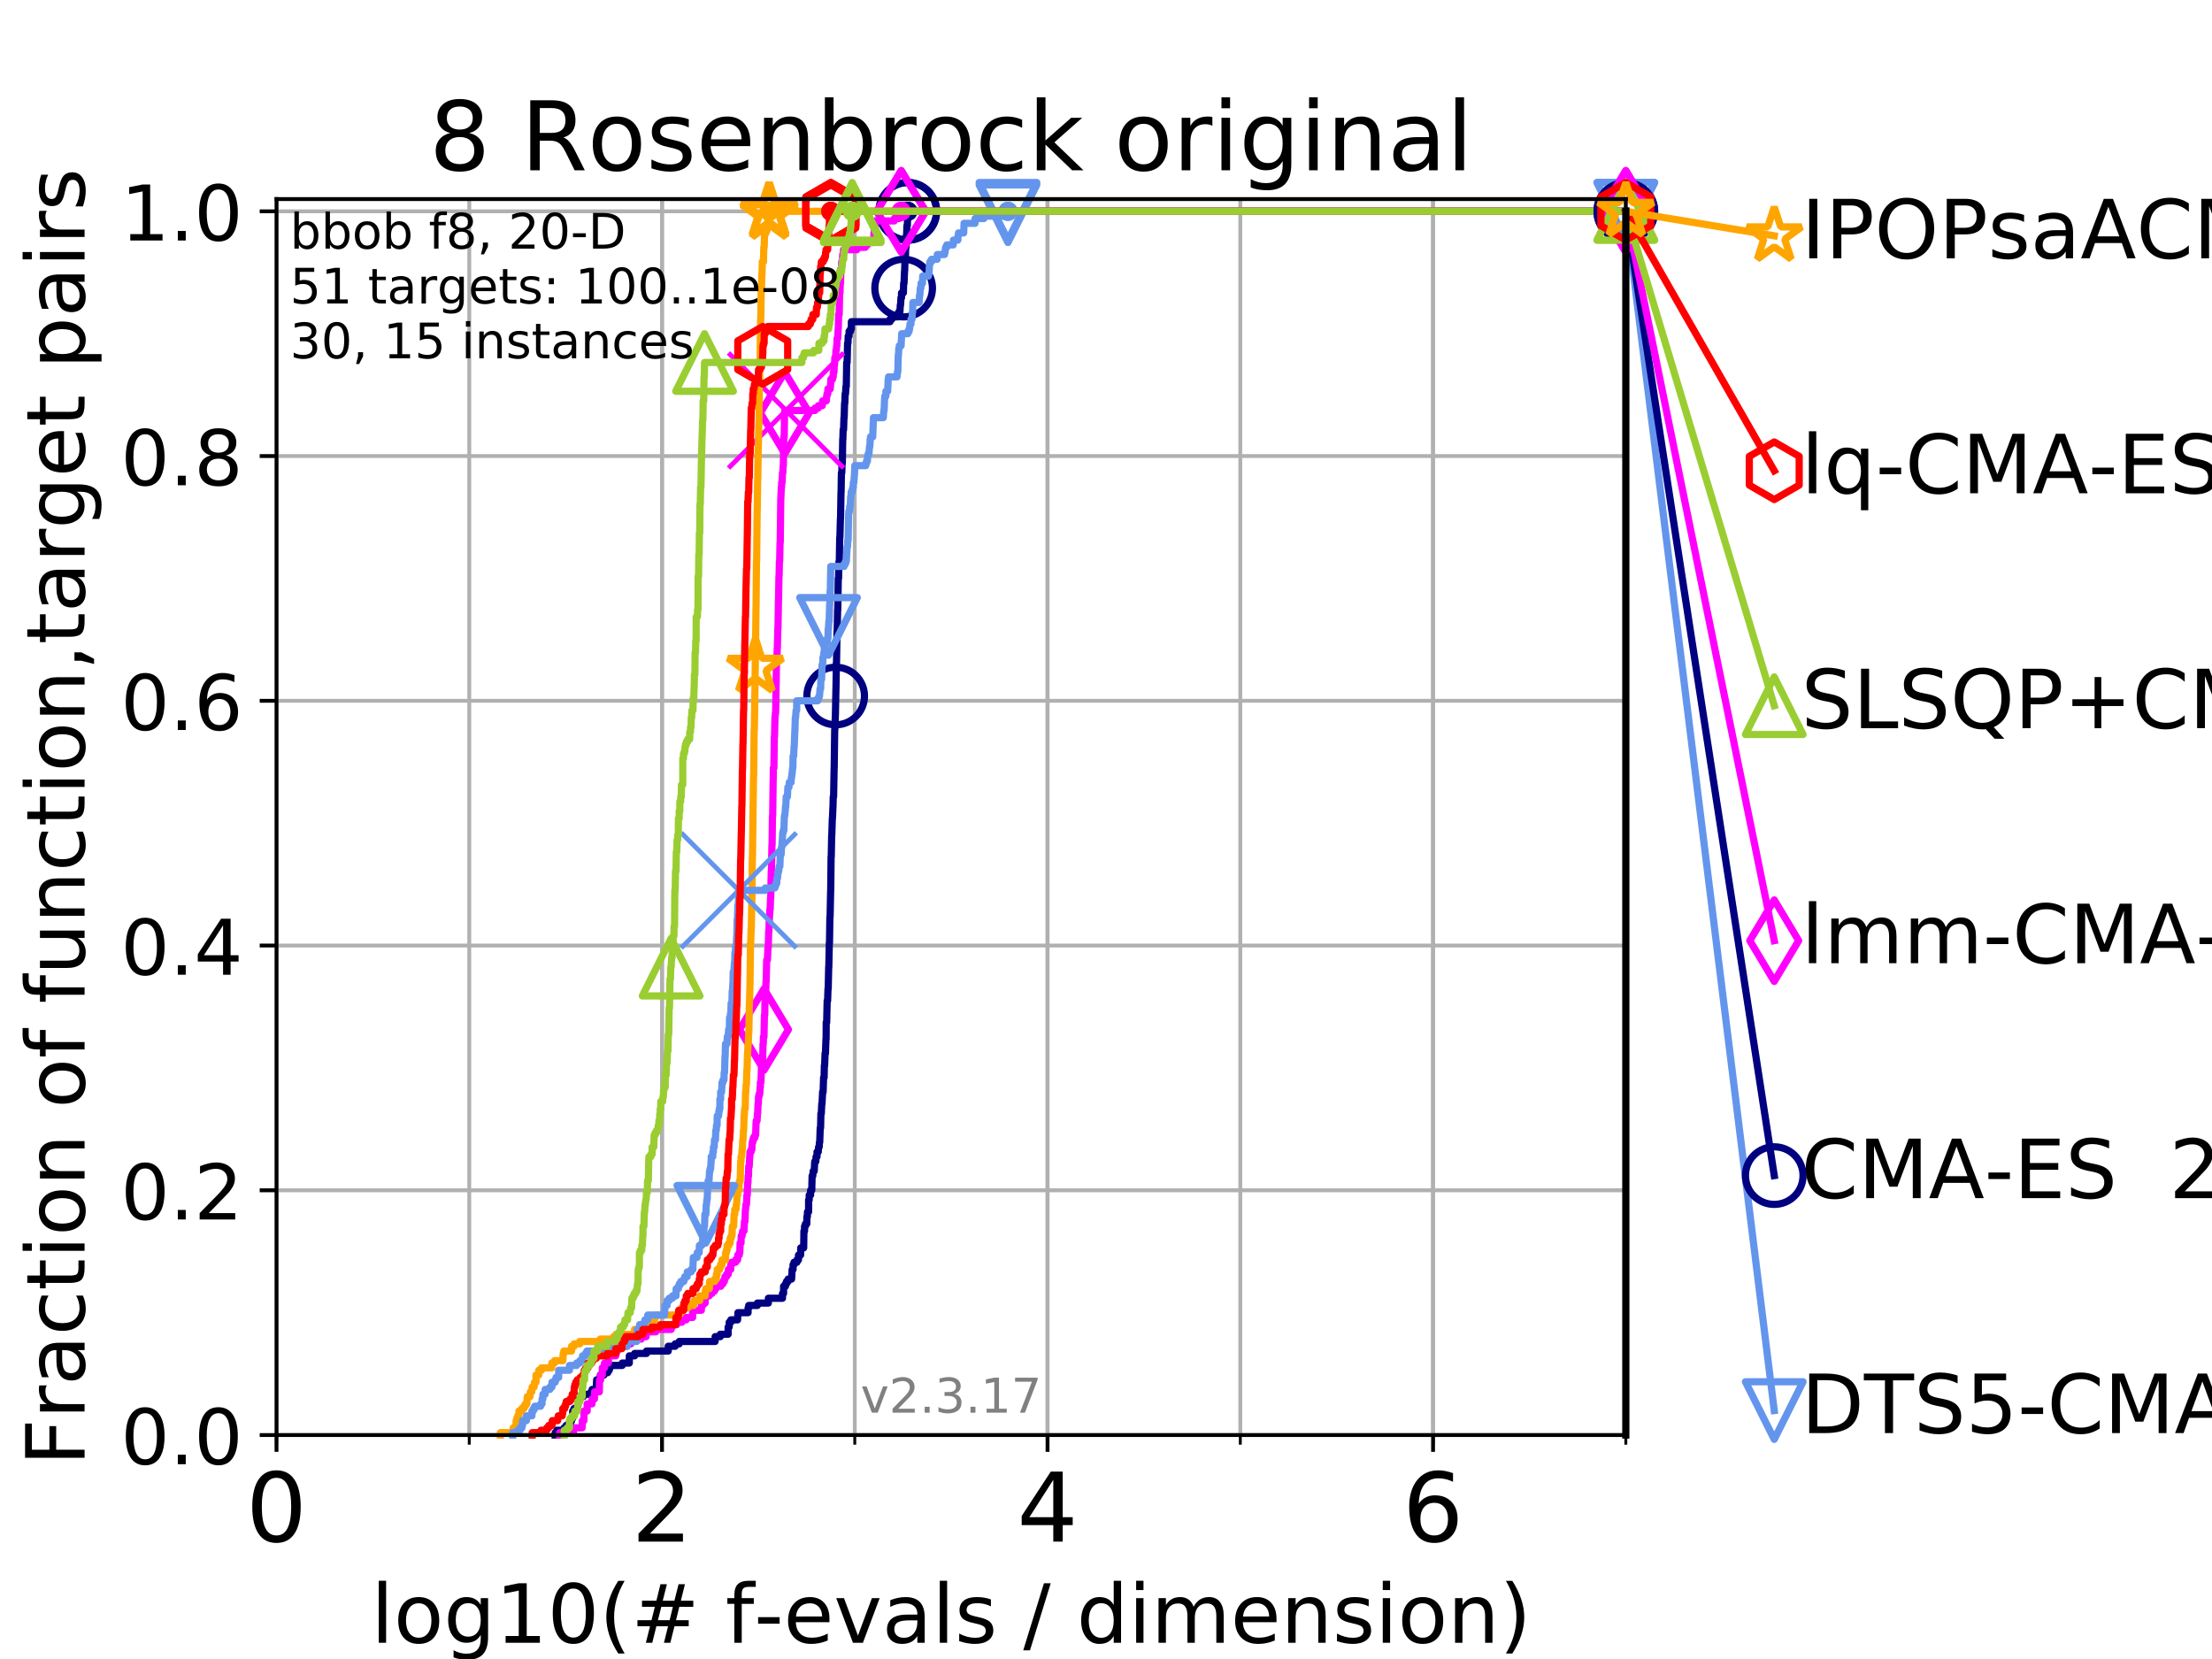<?xml version="1.0" encoding="utf-8" standalone="no"?>
<!DOCTYPE svg PUBLIC "-//W3C//DTD SVG 1.1//EN"
  "http://www.w3.org/Graphics/SVG/1.1/DTD/svg11.dtd">
<!-- Created with matplotlib (https://matplotlib.org/) -->
<svg height="345.6pt" version="1.1" viewBox="0 0 460.8 345.6" width="460.8pt" xmlns="http://www.w3.org/2000/svg" xmlns:xlink="http://www.w3.org/1999/xlink">
 <defs>
  <style type="text/css">
*{stroke-linecap:butt;stroke-linejoin:round;}
  </style>
 </defs>
 <g id="figure_1">
  <g id="patch_1">
   <path d="M 0 345.6 
L 460.8 345.6 
L 460.8 0 
L 0 0 
z
" style="fill:#ffffff;"/>
  </g>
  <g id="axes_1">
   <g id="patch_2">
    <path d="M 57.6 298.944 
L 338.688 298.944 
L 338.688 41.472 
L 57.6 41.472 
z
" style="fill:#ffffff;"/>
   </g>
   <g id="matplotlib.axis_1">
    <g id="xtick_1">
     <g id="line2d_1">
      <path clip-path="url(#p6c86729aba)" d="M 57.6 298.944 
L 57.6 41.472 
" style="fill:none;stroke:#b0b0b0;stroke-linecap:square;stroke-width:0.8;"/>
     </g>
     <g id="line2d_2">
      <defs>
       <path d="M 0 0 
L 0 3.5 
" id="m23164a1348" style="stroke:#000000;stroke-width:0.8;"/>
      </defs>
      <g>
       <use style="stroke:#000000;stroke-width:0.8;" x="57.6" xlink:href="#m23164a1348" y="298.944"/>
      </g>
     </g>
     <g id="text_1">
      <!-- 0 -->
      <defs>
       <path d="M 31.781 66.406 
Q 24.172 66.406 20.328 58.906 
Q 16.5 51.422 16.5 36.375 
Q 16.5 21.391 20.328 13.891 
Q 24.172 6.391 31.781 6.391 
Q 39.453 6.391 43.281 13.891 
Q 47.125 21.391 47.125 36.375 
Q 47.125 51.422 43.281 58.906 
Q 39.453 66.406 31.781 66.406 
z
M 31.781 74.219 
Q 44.047 74.219 50.516 64.516 
Q 56.984 54.828 56.984 36.375 
Q 56.984 17.969 50.516 8.266 
Q 44.047 -1.422 31.781 -1.422 
Q 19.531 -1.422 13.062 8.266 
Q 6.594 17.969 6.594 36.375 
Q 6.594 54.828 13.062 64.516 
Q 19.531 74.219 31.781 74.219 
z
" id="DejaVuSans-48"/>
      </defs>
      <g transform="translate(51.237 321.141)scale(0.2 -0.2)">
       <use xlink:href="#DejaVuSans-48"/>
      </g>
     </g>
    </g>
    <g id="xtick_2">
     <g id="line2d_3">
      <path clip-path="url(#p6c86729aba)" d="M 137.911 298.944 
L 137.911 41.472 
" style="fill:none;stroke:#b0b0b0;stroke-linecap:square;stroke-width:0.8;"/>
     </g>
     <g id="line2d_4">
      <g>
       <use style="stroke:#000000;stroke-width:0.8;" x="137.911" xlink:href="#m23164a1348" y="298.944"/>
      </g>
     </g>
     <g id="text_2">
      <!-- 2 -->
      <defs>
       <path d="M 19.188 8.297 
L 53.609 8.297 
L 53.609 0 
L 7.328 0 
L 7.328 8.297 
Q 12.938 14.109 22.625 23.891 
Q 32.328 33.688 34.812 36.531 
Q 39.547 41.844 41.422 45.531 
Q 43.312 49.219 43.312 52.781 
Q 43.312 58.594 39.234 62.25 
Q 35.156 65.922 28.609 65.922 
Q 23.969 65.922 18.812 64.312 
Q 13.672 62.703 7.812 59.422 
L 7.812 69.391 
Q 13.766 71.781 18.938 73 
Q 24.125 74.219 28.422 74.219 
Q 39.75 74.219 46.484 68.547 
Q 53.219 62.891 53.219 53.422 
Q 53.219 48.922 51.531 44.891 
Q 49.859 40.875 45.406 35.406 
Q 44.188 33.984 37.641 27.219 
Q 31.109 20.453 19.188 8.297 
z
" id="DejaVuSans-50"/>
      </defs>
      <g transform="translate(131.548 321.141)scale(0.2 -0.2)">
       <use xlink:href="#DejaVuSans-50"/>
      </g>
     </g>
    </g>
    <g id="xtick_3">
     <g id="line2d_5">
      <path clip-path="url(#p6c86729aba)" d="M 218.222 298.944 
L 218.222 41.472 
" style="fill:none;stroke:#b0b0b0;stroke-linecap:square;stroke-width:0.8;"/>
     </g>
     <g id="line2d_6">
      <g>
       <use style="stroke:#000000;stroke-width:0.8;" x="218.222" xlink:href="#m23164a1348" y="298.944"/>
      </g>
     </g>
     <g id="text_3">
      <!-- 4 -->
      <defs>
       <path d="M 37.797 64.312 
L 12.891 25.391 
L 37.797 25.391 
z
M 35.203 72.906 
L 47.609 72.906 
L 47.609 25.391 
L 58.016 25.391 
L 58.016 17.188 
L 47.609 17.188 
L 47.609 0 
L 37.797 0 
L 37.797 17.188 
L 4.891 17.188 
L 4.891 26.703 
z
" id="DejaVuSans-52"/>
      </defs>
      <g transform="translate(211.859 321.141)scale(0.2 -0.2)">
       <use xlink:href="#DejaVuSans-52"/>
      </g>
     </g>
    </g>
    <g id="xtick_4">
     <g id="line2d_7">
      <path clip-path="url(#p6c86729aba)" d="M 298.533 298.944 
L 298.533 41.472 
" style="fill:none;stroke:#b0b0b0;stroke-linecap:square;stroke-width:0.8;"/>
     </g>
     <g id="line2d_8">
      <g>
       <use style="stroke:#000000;stroke-width:0.8;" x="298.533" xlink:href="#m23164a1348" y="298.944"/>
      </g>
     </g>
     <g id="text_4">
      <!-- 6 -->
      <defs>
       <path d="M 33.016 40.375 
Q 26.375 40.375 22.484 35.828 
Q 18.609 31.297 18.609 23.391 
Q 18.609 15.531 22.484 10.953 
Q 26.375 6.391 33.016 6.391 
Q 39.656 6.391 43.531 10.953 
Q 47.406 15.531 47.406 23.391 
Q 47.406 31.297 43.531 35.828 
Q 39.656 40.375 33.016 40.375 
z
M 52.594 71.297 
L 52.594 62.312 
Q 48.875 64.062 45.094 64.984 
Q 41.312 65.922 37.594 65.922 
Q 27.828 65.922 22.672 59.328 
Q 17.531 52.734 16.797 39.406 
Q 19.672 43.656 24.016 45.922 
Q 28.375 48.188 33.594 48.188 
Q 44.578 48.188 50.953 41.516 
Q 57.328 34.859 57.328 23.391 
Q 57.328 12.156 50.688 5.359 
Q 44.047 -1.422 33.016 -1.422 
Q 20.359 -1.422 13.672 8.266 
Q 6.984 17.969 6.984 36.375 
Q 6.984 53.656 15.188 63.938 
Q 23.391 74.219 37.203 74.219 
Q 40.922 74.219 44.703 73.484 
Q 48.484 72.75 52.594 71.297 
z
" id="DejaVuSans-54"/>
      </defs>
      <g transform="translate(292.17 321.141)scale(0.2 -0.2)">
       <use xlink:href="#DejaVuSans-54"/>
      </g>
     </g>
    </g>
    <g id="xtick_5">
     <g id="line2d_9">
      <path clip-path="url(#p6c86729aba)" d="M 57.6 298.944 
L 57.6 41.472 
" style="fill:none;stroke:#b0b0b0;stroke-linecap:square;stroke-width:0.8;"/>
     </g>
     <g id="line2d_10">
      <defs>
       <path d="M 0 0 
L 0 2 
" id="m4799bb857d" style="stroke:#000000;stroke-width:0.6;"/>
      </defs>
      <g>
       <use style="stroke:#000000;stroke-width:0.6;" x="57.6" xlink:href="#m4799bb857d" y="298.944"/>
      </g>
     </g>
    </g>
    <g id="xtick_6">
     <g id="line2d_11">
      <path clip-path="url(#p6c86729aba)" d="M 97.755 298.944 
L 97.755 41.472 
" style="fill:none;stroke:#b0b0b0;stroke-linecap:square;stroke-width:0.8;"/>
     </g>
     <g id="line2d_12">
      <g>
       <use style="stroke:#000000;stroke-width:0.6;" x="97.755" xlink:href="#m4799bb857d" y="298.944"/>
      </g>
     </g>
    </g>
    <g id="xtick_7">
     <g id="line2d_13">
      <path clip-path="url(#p6c86729aba)" d="M 137.911 298.944 
L 137.911 41.472 
" style="fill:none;stroke:#b0b0b0;stroke-linecap:square;stroke-width:0.8;"/>
     </g>
     <g id="line2d_14">
      <g>
       <use style="stroke:#000000;stroke-width:0.6;" x="137.911" xlink:href="#m4799bb857d" y="298.944"/>
      </g>
     </g>
    </g>
    <g id="xtick_8">
     <g id="line2d_15">
      <path clip-path="url(#p6c86729aba)" d="M 178.066 298.944 
L 178.066 41.472 
" style="fill:none;stroke:#b0b0b0;stroke-linecap:square;stroke-width:0.8;"/>
     </g>
     <g id="line2d_16">
      <g>
       <use style="stroke:#000000;stroke-width:0.6;" x="178.066" xlink:href="#m4799bb857d" y="298.944"/>
      </g>
     </g>
    </g>
    <g id="xtick_9">
     <g id="line2d_17">
      <path clip-path="url(#p6c86729aba)" d="M 218.222 298.944 
L 218.222 41.472 
" style="fill:none;stroke:#b0b0b0;stroke-linecap:square;stroke-width:0.8;"/>
     </g>
     <g id="line2d_18">
      <g>
       <use style="stroke:#000000;stroke-width:0.6;" x="218.222" xlink:href="#m4799bb857d" y="298.944"/>
      </g>
     </g>
    </g>
    <g id="xtick_10">
     <g id="line2d_19">
      <path clip-path="url(#p6c86729aba)" d="M 258.377 298.944 
L 258.377 41.472 
" style="fill:none;stroke:#b0b0b0;stroke-linecap:square;stroke-width:0.8;"/>
     </g>
     <g id="line2d_20">
      <g>
       <use style="stroke:#000000;stroke-width:0.6;" x="258.377" xlink:href="#m4799bb857d" y="298.944"/>
      </g>
     </g>
    </g>
    <g id="xtick_11">
     <g id="line2d_21">
      <path clip-path="url(#p6c86729aba)" d="M 298.533 298.944 
L 298.533 41.472 
" style="fill:none;stroke:#b0b0b0;stroke-linecap:square;stroke-width:0.8;"/>
     </g>
     <g id="line2d_22">
      <g>
       <use style="stroke:#000000;stroke-width:0.6;" x="298.533" xlink:href="#m4799bb857d" y="298.944"/>
      </g>
     </g>
    </g>
    <g id="xtick_12">
     <g id="line2d_23">
      <path clip-path="url(#p6c86729aba)" d="M 338.688 298.944 
L 338.688 41.472 
" style="fill:none;stroke:#b0b0b0;stroke-linecap:square;stroke-width:0.8;"/>
     </g>
     <g id="line2d_24">
      <g>
       <use style="stroke:#000000;stroke-width:0.6;" x="338.688" xlink:href="#m4799bb857d" y="298.944"/>
      </g>
     </g>
    </g>
    <g id="text_5">
     <!-- log10(# f-evals / dimension) -->
     <defs>
      <path d="M 9.422 75.984 
L 18.406 75.984 
L 18.406 0 
L 9.422 0 
z
" id="DejaVuSans-108"/>
      <path d="M 30.609 48.391 
Q 23.391 48.391 19.188 42.75 
Q 14.984 37.109 14.984 27.297 
Q 14.984 17.484 19.156 11.844 
Q 23.344 6.203 30.609 6.203 
Q 37.797 6.203 41.984 11.859 
Q 46.188 17.531 46.188 27.297 
Q 46.188 37.016 41.984 42.703 
Q 37.797 48.391 30.609 48.391 
z
M 30.609 56 
Q 42.328 56 49.016 48.375 
Q 55.719 40.766 55.719 27.297 
Q 55.719 13.875 49.016 6.219 
Q 42.328 -1.422 30.609 -1.422 
Q 18.844 -1.422 12.172 6.219 
Q 5.516 13.875 5.516 27.297 
Q 5.516 40.766 12.172 48.375 
Q 18.844 56 30.609 56 
z
" id="DejaVuSans-111"/>
      <path d="M 45.406 27.984 
Q 45.406 37.75 41.375 43.109 
Q 37.359 48.484 30.078 48.484 
Q 22.859 48.484 18.828 43.109 
Q 14.797 37.75 14.797 27.984 
Q 14.797 18.266 18.828 12.891 
Q 22.859 7.516 30.078 7.516 
Q 37.359 7.516 41.375 12.891 
Q 45.406 18.266 45.406 27.984 
z
M 54.391 6.781 
Q 54.391 -7.172 48.188 -13.984 
Q 42 -20.797 29.203 -20.797 
Q 24.469 -20.797 20.266 -20.094 
Q 16.062 -19.391 12.109 -17.922 
L 12.109 -9.188 
Q 16.062 -11.328 19.922 -12.344 
Q 23.781 -13.375 27.781 -13.375 
Q 36.625 -13.375 41.016 -8.766 
Q 45.406 -4.156 45.406 5.172 
L 45.406 9.625 
Q 42.625 4.781 38.281 2.391 
Q 33.938 0 27.875 0 
Q 17.828 0 11.672 7.656 
Q 5.516 15.328 5.516 27.984 
Q 5.516 40.672 11.672 48.328 
Q 17.828 56 27.875 56 
Q 33.938 56 38.281 53.609 
Q 42.625 51.219 45.406 46.391 
L 45.406 54.688 
L 54.391 54.688 
z
" id="DejaVuSans-103"/>
      <path d="M 12.406 8.297 
L 28.516 8.297 
L 28.516 63.922 
L 10.984 60.406 
L 10.984 69.391 
L 28.422 72.906 
L 38.281 72.906 
L 38.281 8.297 
L 54.391 8.297 
L 54.391 0 
L 12.406 0 
z
" id="DejaVuSans-49"/>
      <path d="M 31 75.875 
Q 24.469 64.656 21.281 53.656 
Q 18.109 42.672 18.109 31.391 
Q 18.109 20.125 21.312 9.062 
Q 24.516 -2 31 -13.188 
L 23.188 -13.188 
Q 15.875 -1.703 12.234 9.375 
Q 8.594 20.453 8.594 31.391 
Q 8.594 42.281 12.203 53.312 
Q 15.828 64.359 23.188 75.875 
z
" id="DejaVuSans-40"/>
      <path d="M 51.125 44 
L 36.922 44 
L 32.812 27.688 
L 47.125 27.688 
z
M 43.797 71.781 
L 38.719 51.516 
L 52.984 51.516 
L 58.109 71.781 
L 65.922 71.781 
L 60.891 51.516 
L 76.125 51.516 
L 76.125 44 
L 58.984 44 
L 54.984 27.688 
L 70.516 27.688 
L 70.516 20.219 
L 53.078 20.219 
L 48 0 
L 40.188 0 
L 45.219 20.219 
L 30.906 20.219 
L 25.875 0 
L 18.016 0 
L 23.094 20.219 
L 7.719 20.219 
L 7.719 27.688 
L 24.906 27.688 
L 29 44 
L 13.281 44 
L 13.281 51.516 
L 30.906 51.516 
L 35.891 71.781 
z
" id="DejaVuSans-35"/>
      <path id="DejaVuSans-32"/>
      <path d="M 37.109 75.984 
L 37.109 68.5 
L 28.516 68.5 
Q 23.688 68.5 21.797 66.547 
Q 19.922 64.594 19.922 59.516 
L 19.922 54.688 
L 34.719 54.688 
L 34.719 47.703 
L 19.922 47.703 
L 19.922 0 
L 10.891 0 
L 10.891 47.703 
L 2.297 47.703 
L 2.297 54.688 
L 10.891 54.688 
L 10.891 58.5 
Q 10.891 67.625 15.141 71.797 
Q 19.391 75.984 28.609 75.984 
z
" id="DejaVuSans-102"/>
      <path d="M 4.891 31.391 
L 31.203 31.391 
L 31.203 23.391 
L 4.891 23.391 
z
" id="DejaVuSans-45"/>
      <path d="M 56.203 29.594 
L 56.203 25.203 
L 14.891 25.203 
Q 15.484 15.922 20.484 11.062 
Q 25.484 6.203 34.422 6.203 
Q 39.594 6.203 44.453 7.469 
Q 49.312 8.734 54.109 11.281 
L 54.109 2.781 
Q 49.266 0.734 44.188 -0.344 
Q 39.109 -1.422 33.891 -1.422 
Q 20.797 -1.422 13.156 6.188 
Q 5.516 13.812 5.516 26.812 
Q 5.516 40.234 12.766 48.109 
Q 20.016 56 32.328 56 
Q 43.359 56 49.781 48.891 
Q 56.203 41.797 56.203 29.594 
z
M 47.219 32.234 
Q 47.125 39.594 43.094 43.984 
Q 39.062 48.391 32.422 48.391 
Q 24.906 48.391 20.391 44.141 
Q 15.875 39.891 15.188 32.172 
z
" id="DejaVuSans-101"/>
      <path d="M 2.984 54.688 
L 12.5 54.688 
L 29.594 8.797 
L 46.688 54.688 
L 56.203 54.688 
L 35.688 0 
L 23.484 0 
z
" id="DejaVuSans-118"/>
      <path d="M 34.281 27.484 
Q 23.391 27.484 19.188 25 
Q 14.984 22.516 14.984 16.5 
Q 14.984 11.719 18.141 8.906 
Q 21.297 6.109 26.703 6.109 
Q 34.188 6.109 38.703 11.406 
Q 43.219 16.703 43.219 25.484 
L 43.219 27.484 
z
M 52.203 31.203 
L 52.203 0 
L 43.219 0 
L 43.219 8.297 
Q 40.141 3.328 35.547 0.953 
Q 30.953 -1.422 24.312 -1.422 
Q 15.922 -1.422 10.953 3.297 
Q 6 8.016 6 15.922 
Q 6 25.141 12.172 29.828 
Q 18.359 34.516 30.609 34.516 
L 43.219 34.516 
L 43.219 35.406 
Q 43.219 41.609 39.141 45 
Q 35.062 48.391 27.688 48.391 
Q 23 48.391 18.547 47.266 
Q 14.109 46.141 10.016 43.891 
L 10.016 52.203 
Q 14.938 54.109 19.578 55.047 
Q 24.219 56 28.609 56 
Q 40.484 56 46.344 49.844 
Q 52.203 43.703 52.203 31.203 
z
" id="DejaVuSans-97"/>
      <path d="M 44.281 53.078 
L 44.281 44.578 
Q 40.484 46.531 36.375 47.5 
Q 32.281 48.484 27.875 48.484 
Q 21.188 48.484 17.844 46.438 
Q 14.5 44.391 14.5 40.281 
Q 14.5 37.156 16.891 35.375 
Q 19.281 33.594 26.516 31.984 
L 29.594 31.297 
Q 39.156 29.25 43.188 25.516 
Q 47.219 21.781 47.219 15.094 
Q 47.219 7.469 41.188 3.016 
Q 35.156 -1.422 24.609 -1.422 
Q 20.219 -1.422 15.453 -0.562 
Q 10.688 0.297 5.422 2 
L 5.422 11.281 
Q 10.406 8.688 15.234 7.391 
Q 20.062 6.109 24.812 6.109 
Q 31.156 6.109 34.562 8.281 
Q 37.984 10.453 37.984 14.406 
Q 37.984 18.062 35.516 20.016 
Q 33.062 21.969 24.703 23.781 
L 21.578 24.516 
Q 13.234 26.266 9.516 29.906 
Q 5.812 33.547 5.812 39.891 
Q 5.812 47.609 11.281 51.797 
Q 16.75 56 26.812 56 
Q 31.781 56 36.172 55.266 
Q 40.578 54.547 44.281 53.078 
z
" id="DejaVuSans-115"/>
      <path d="M 25.391 72.906 
L 33.688 72.906 
L 8.297 -9.281 
L 0 -9.281 
z
" id="DejaVuSans-47"/>
      <path d="M 45.406 46.391 
L 45.406 75.984 
L 54.391 75.984 
L 54.391 0 
L 45.406 0 
L 45.406 8.203 
Q 42.578 3.328 38.25 0.953 
Q 33.938 -1.422 27.875 -1.422 
Q 17.969 -1.422 11.734 6.484 
Q 5.516 14.406 5.516 27.297 
Q 5.516 40.188 11.734 48.094 
Q 17.969 56 27.875 56 
Q 33.938 56 38.25 53.625 
Q 42.578 51.266 45.406 46.391 
z
M 14.797 27.297 
Q 14.797 17.391 18.875 11.75 
Q 22.953 6.109 30.078 6.109 
Q 37.203 6.109 41.297 11.75 
Q 45.406 17.391 45.406 27.297 
Q 45.406 37.203 41.297 42.844 
Q 37.203 48.484 30.078 48.484 
Q 22.953 48.484 18.875 42.844 
Q 14.797 37.203 14.797 27.297 
z
" id="DejaVuSans-100"/>
      <path d="M 9.422 54.688 
L 18.406 54.688 
L 18.406 0 
L 9.422 0 
z
M 9.422 75.984 
L 18.406 75.984 
L 18.406 64.594 
L 9.422 64.594 
z
" id="DejaVuSans-105"/>
      <path d="M 52 44.188 
Q 55.375 50.25 60.062 53.125 
Q 64.75 56 71.094 56 
Q 79.641 56 84.281 50.016 
Q 88.922 44.047 88.922 33.016 
L 88.922 0 
L 79.891 0 
L 79.891 32.719 
Q 79.891 40.578 77.094 44.375 
Q 74.312 48.188 68.609 48.188 
Q 61.625 48.188 57.562 43.547 
Q 53.516 38.922 53.516 30.906 
L 53.516 0 
L 44.484 0 
L 44.484 32.719 
Q 44.484 40.625 41.703 44.406 
Q 38.922 48.188 33.109 48.188 
Q 26.219 48.188 22.156 43.531 
Q 18.109 38.875 18.109 30.906 
L 18.109 0 
L 9.078 0 
L 9.078 54.688 
L 18.109 54.688 
L 18.109 46.188 
Q 21.188 51.219 25.484 53.609 
Q 29.781 56 35.688 56 
Q 41.656 56 45.828 52.969 
Q 50 49.953 52 44.188 
z
" id="DejaVuSans-109"/>
      <path d="M 54.891 33.016 
L 54.891 0 
L 45.906 0 
L 45.906 32.719 
Q 45.906 40.484 42.875 44.328 
Q 39.844 48.188 33.797 48.188 
Q 26.516 48.188 22.312 43.547 
Q 18.109 38.922 18.109 30.906 
L 18.109 0 
L 9.078 0 
L 9.078 54.688 
L 18.109 54.688 
L 18.109 46.188 
Q 21.344 51.125 25.703 53.562 
Q 30.078 56 35.797 56 
Q 45.219 56 50.047 50.172 
Q 54.891 44.344 54.891 33.016 
z
" id="DejaVuSans-110"/>
      <path d="M 8.016 75.875 
L 15.828 75.875 
Q 23.141 64.359 26.781 53.312 
Q 30.422 42.281 30.422 31.391 
Q 30.422 20.453 26.781 9.375 
Q 23.141 -1.703 15.828 -13.188 
L 8.016 -13.188 
Q 14.5 -2 17.703 9.062 
Q 20.906 20.125 20.906 31.391 
Q 20.906 42.672 17.703 53.656 
Q 14.5 64.656 8.016 75.875 
z
" id="DejaVuSans-41"/>
     </defs>
     <g transform="translate(77.303 342.218)scale(0.17 -0.17)">
      <use xlink:href="#DejaVuSans-108"/>
      <use x="27.783" xlink:href="#DejaVuSans-111"/>
      <use x="88.965" xlink:href="#DejaVuSans-103"/>
      <use x="152.441" xlink:href="#DejaVuSans-49"/>
      <use x="216.064" xlink:href="#DejaVuSans-48"/>
      <use x="279.688" xlink:href="#DejaVuSans-40"/>
      <use x="318.701" xlink:href="#DejaVuSans-35"/>
      <use x="402.49" xlink:href="#DejaVuSans-32"/>
      <use x="434.277" xlink:href="#DejaVuSans-102"/>
      <use x="469.404" xlink:href="#DejaVuSans-45"/>
      <use x="505.488" xlink:href="#DejaVuSans-101"/>
      <use x="567.012" xlink:href="#DejaVuSans-118"/>
      <use x="626.191" xlink:href="#DejaVuSans-97"/>
      <use x="687.471" xlink:href="#DejaVuSans-108"/>
      <use x="715.254" xlink:href="#DejaVuSans-115"/>
      <use x="767.354" xlink:href="#DejaVuSans-32"/>
      <use x="799.141" xlink:href="#DejaVuSans-47"/>
      <use x="832.832" xlink:href="#DejaVuSans-32"/>
      <use x="864.619" xlink:href="#DejaVuSans-100"/>
      <use x="928.096" xlink:href="#DejaVuSans-105"/>
      <use x="955.879" xlink:href="#DejaVuSans-109"/>
      <use x="1053.291" xlink:href="#DejaVuSans-101"/>
      <use x="1114.814" xlink:href="#DejaVuSans-110"/>
      <use x="1178.193" xlink:href="#DejaVuSans-115"/>
      <use x="1230.293" xlink:href="#DejaVuSans-105"/>
      <use x="1258.076" xlink:href="#DejaVuSans-111"/>
      <use x="1319.258" xlink:href="#DejaVuSans-110"/>
      <use x="1382.637" xlink:href="#DejaVuSans-41"/>
     </g>
    </g>
   </g>
   <g id="matplotlib.axis_2">
    <g id="ytick_1">
     <g id="line2d_25">
      <path clip-path="url(#p6c86729aba)" d="M 57.6 298.944 
L 338.688 298.944 
" style="fill:none;stroke:#b0b0b0;stroke-linecap:square;stroke-width:0.8;"/>
     </g>
     <g id="line2d_26">
      <defs>
       <path d="M 0 0 
L -3.5 0 
" id="m8660775f58" style="stroke:#000000;stroke-width:0.8;"/>
      </defs>
      <g>
       <use style="stroke:#000000;stroke-width:0.8;" x="57.6" xlink:href="#m8660775f58" y="298.944"/>
      </g>
     </g>
     <g id="text_6">
      <!-- 0.0 -->
      <defs>
       <path d="M 10.688 12.406 
L 21 12.406 
L 21 0 
L 10.688 0 
z
" id="DejaVuSans-46"/>
      </defs>
      <g transform="translate(25.155 305.023)scale(0.16 -0.16)">
       <use xlink:href="#DejaVuSans-48"/>
       <use x="63.623" xlink:href="#DejaVuSans-46"/>
       <use x="95.41" xlink:href="#DejaVuSans-48"/>
      </g>
     </g>
    </g>
    <g id="ytick_2">
     <g id="line2d_27">
      <path clip-path="url(#p6c86729aba)" d="M 57.6 247.959 
L 338.688 247.959 
" style="fill:none;stroke:#b0b0b0;stroke-linecap:square;stroke-width:0.8;"/>
     </g>
     <g id="line2d_28">
      <g>
       <use style="stroke:#000000;stroke-width:0.8;" x="57.6" xlink:href="#m8660775f58" y="247.959"/>
      </g>
     </g>
     <g id="text_7">
      <!-- 0.2 -->
      <g transform="translate(25.155 254.038)scale(0.16 -0.16)">
       <use xlink:href="#DejaVuSans-48"/>
       <use x="63.623" xlink:href="#DejaVuSans-46"/>
       <use x="95.41" xlink:href="#DejaVuSans-50"/>
      </g>
     </g>
    </g>
    <g id="ytick_3">
     <g id="line2d_29">
      <path clip-path="url(#p6c86729aba)" d="M 57.6 196.975 
L 338.688 196.975 
" style="fill:none;stroke:#b0b0b0;stroke-linecap:square;stroke-width:0.8;"/>
     </g>
     <g id="line2d_30">
      <g>
       <use style="stroke:#000000;stroke-width:0.8;" x="57.6" xlink:href="#m8660775f58" y="196.975"/>
      </g>
     </g>
     <g id="text_8">
      <!-- 0.4 -->
      <g transform="translate(25.155 203.054)scale(0.16 -0.16)">
       <use xlink:href="#DejaVuSans-48"/>
       <use x="63.623" xlink:href="#DejaVuSans-46"/>
       <use x="95.41" xlink:href="#DejaVuSans-52"/>
      </g>
     </g>
    </g>
    <g id="ytick_4">
     <g id="line2d_31">
      <path clip-path="url(#p6c86729aba)" d="M 57.6 145.99 
L 338.688 145.99 
" style="fill:none;stroke:#b0b0b0;stroke-linecap:square;stroke-width:0.8;"/>
     </g>
     <g id="line2d_32">
      <g>
       <use style="stroke:#000000;stroke-width:0.8;" x="57.6" xlink:href="#m8660775f58" y="145.99"/>
      </g>
     </g>
     <g id="text_9">
      <!-- 0.6 -->
      <g transform="translate(25.155 152.069)scale(0.16 -0.16)">
       <use xlink:href="#DejaVuSans-48"/>
       <use x="63.623" xlink:href="#DejaVuSans-46"/>
       <use x="95.41" xlink:href="#DejaVuSans-54"/>
      </g>
     </g>
    </g>
    <g id="ytick_5">
     <g id="line2d_33">
      <path clip-path="url(#p6c86729aba)" d="M 57.6 95.006 
L 338.688 95.006 
" style="fill:none;stroke:#b0b0b0;stroke-linecap:square;stroke-width:0.8;"/>
     </g>
     <g id="line2d_34">
      <g>
       <use style="stroke:#000000;stroke-width:0.8;" x="57.6" xlink:href="#m8660775f58" y="95.006"/>
      </g>
     </g>
     <g id="text_10">
      <!-- 0.8 -->
      <defs>
       <path d="M 31.781 34.625 
Q 24.75 34.625 20.719 30.859 
Q 16.703 27.094 16.703 20.516 
Q 16.703 13.922 20.719 10.156 
Q 24.75 6.391 31.781 6.391 
Q 38.812 6.391 42.859 10.172 
Q 46.922 13.969 46.922 20.516 
Q 46.922 27.094 42.891 30.859 
Q 38.875 34.625 31.781 34.625 
z
M 21.922 38.812 
Q 15.578 40.375 12.031 44.719 
Q 8.5 49.078 8.5 55.328 
Q 8.5 64.062 14.719 69.141 
Q 20.953 74.219 31.781 74.219 
Q 42.672 74.219 48.875 69.141 
Q 55.078 64.062 55.078 55.328 
Q 55.078 49.078 51.531 44.719 
Q 48 40.375 41.703 38.812 
Q 48.828 37.156 52.797 32.312 
Q 56.781 27.484 56.781 20.516 
Q 56.781 9.906 50.312 4.234 
Q 43.844 -1.422 31.781 -1.422 
Q 19.734 -1.422 13.25 4.234 
Q 6.781 9.906 6.781 20.516 
Q 6.781 27.484 10.781 32.312 
Q 14.797 37.156 21.922 38.812 
z
M 18.312 54.391 
Q 18.312 48.734 21.844 45.562 
Q 25.391 42.391 31.781 42.391 
Q 38.141 42.391 41.719 45.562 
Q 45.312 48.734 45.312 54.391 
Q 45.312 60.062 41.719 63.234 
Q 38.141 66.406 31.781 66.406 
Q 25.391 66.406 21.844 63.234 
Q 18.312 60.062 18.312 54.391 
z
" id="DejaVuSans-56"/>
      </defs>
      <g transform="translate(25.155 101.085)scale(0.16 -0.16)">
       <use xlink:href="#DejaVuSans-48"/>
       <use x="63.623" xlink:href="#DejaVuSans-46"/>
       <use x="95.41" xlink:href="#DejaVuSans-56"/>
      </g>
     </g>
    </g>
    <g id="ytick_6">
     <g id="line2d_35">
      <path clip-path="url(#p6c86729aba)" d="M 57.6 44.021 
L 338.688 44.021 
" style="fill:none;stroke:#b0b0b0;stroke-linecap:square;stroke-width:0.8;"/>
     </g>
     <g id="line2d_36">
      <g>
       <use style="stroke:#000000;stroke-width:0.8;" x="57.6" xlink:href="#m8660775f58" y="44.021"/>
      </g>
     </g>
     <g id="text_11">
      <!-- 1.0 -->
      <g transform="translate(25.155 50.1)scale(0.16 -0.16)">
       <use xlink:href="#DejaVuSans-49"/>
       <use x="63.623" xlink:href="#DejaVuSans-46"/>
       <use x="95.41" xlink:href="#DejaVuSans-48"/>
      </g>
     </g>
    </g>
    <g id="text_12">
     <!-- Fraction of function,target pairs -->
     <defs>
      <path d="M 9.812 72.906 
L 51.703 72.906 
L 51.703 64.594 
L 19.672 64.594 
L 19.672 43.109 
L 48.578 43.109 
L 48.578 34.812 
L 19.672 34.812 
L 19.672 0 
L 9.812 0 
z
" id="DejaVuSans-70"/>
      <path d="M 41.109 46.297 
Q 39.594 47.172 37.812 47.578 
Q 36.031 48 33.891 48 
Q 26.266 48 22.188 43.047 
Q 18.109 38.094 18.109 28.812 
L 18.109 0 
L 9.078 0 
L 9.078 54.688 
L 18.109 54.688 
L 18.109 46.188 
Q 20.953 51.172 25.484 53.578 
Q 30.031 56 36.531 56 
Q 37.453 56 38.578 55.875 
Q 39.703 55.766 41.062 55.516 
z
" id="DejaVuSans-114"/>
      <path d="M 48.781 52.594 
L 48.781 44.188 
Q 44.969 46.297 41.141 47.344 
Q 37.312 48.391 33.406 48.391 
Q 24.656 48.391 19.812 42.844 
Q 14.984 37.312 14.984 27.297 
Q 14.984 17.281 19.812 11.734 
Q 24.656 6.203 33.406 6.203 
Q 37.312 6.203 41.141 7.25 
Q 44.969 8.297 48.781 10.406 
L 48.781 2.094 
Q 45.016 0.344 40.984 -0.531 
Q 36.969 -1.422 32.422 -1.422 
Q 20.062 -1.422 12.781 6.344 
Q 5.516 14.109 5.516 27.297 
Q 5.516 40.672 12.859 48.328 
Q 20.219 56 33.016 56 
Q 37.156 56 41.109 55.141 
Q 45.062 54.297 48.781 52.594 
z
" id="DejaVuSans-99"/>
      <path d="M 18.312 70.219 
L 18.312 54.688 
L 36.812 54.688 
L 36.812 47.703 
L 18.312 47.703 
L 18.312 18.016 
Q 18.312 11.328 20.141 9.422 
Q 21.969 7.516 27.594 7.516 
L 36.812 7.516 
L 36.812 0 
L 27.594 0 
Q 17.188 0 13.234 3.875 
Q 9.281 7.766 9.281 18.016 
L 9.281 47.703 
L 2.688 47.703 
L 2.688 54.688 
L 9.281 54.688 
L 9.281 70.219 
z
" id="DejaVuSans-116"/>
      <path d="M 8.5 21.578 
L 8.5 54.688 
L 17.484 54.688 
L 17.484 21.922 
Q 17.484 14.156 20.5 10.266 
Q 23.531 6.391 29.594 6.391 
Q 36.859 6.391 41.078 11.031 
Q 45.312 15.672 45.312 23.688 
L 45.312 54.688 
L 54.297 54.688 
L 54.297 0 
L 45.312 0 
L 45.312 8.406 
Q 42.047 3.422 37.719 1 
Q 33.406 -1.422 27.688 -1.422 
Q 18.266 -1.422 13.375 4.438 
Q 8.5 10.297 8.5 21.578 
z
M 31.109 56 
z
" id="DejaVuSans-117"/>
      <path d="M 11.719 12.406 
L 22.016 12.406 
L 22.016 4 
L 14.016 -11.625 
L 7.719 -11.625 
L 11.719 4 
z
" id="DejaVuSans-44"/>
      <path d="M 18.109 8.203 
L 18.109 -20.797 
L 9.078 -20.797 
L 9.078 54.688 
L 18.109 54.688 
L 18.109 46.391 
Q 20.953 51.266 25.266 53.625 
Q 29.594 56 35.594 56 
Q 45.562 56 51.781 48.094 
Q 58.016 40.188 58.016 27.297 
Q 58.016 14.406 51.781 6.484 
Q 45.562 -1.422 35.594 -1.422 
Q 29.594 -1.422 25.266 0.953 
Q 20.953 3.328 18.109 8.203 
z
M 48.688 27.297 
Q 48.688 37.203 44.609 42.844 
Q 40.531 48.484 33.406 48.484 
Q 26.266 48.484 22.188 42.844 
Q 18.109 37.203 18.109 27.297 
Q 18.109 17.391 22.188 11.75 
Q 26.266 6.109 33.406 6.109 
Q 40.531 6.109 44.609 11.75 
Q 48.688 17.391 48.688 27.297 
z
" id="DejaVuSans-112"/>
     </defs>
     <g transform="translate(17.62 305.347)rotate(-90)scale(0.17 -0.17)">
      <use xlink:href="#DejaVuSans-70"/>
      <use x="57.41" xlink:href="#DejaVuSans-114"/>
      <use x="98.523" xlink:href="#DejaVuSans-97"/>
      <use x="159.803" xlink:href="#DejaVuSans-99"/>
      <use x="214.783" xlink:href="#DejaVuSans-116"/>
      <use x="253.992" xlink:href="#DejaVuSans-105"/>
      <use x="281.775" xlink:href="#DejaVuSans-111"/>
      <use x="342.957" xlink:href="#DejaVuSans-110"/>
      <use x="406.336" xlink:href="#DejaVuSans-32"/>
      <use x="438.123" xlink:href="#DejaVuSans-111"/>
      <use x="499.305" xlink:href="#DejaVuSans-102"/>
      <use x="534.51" xlink:href="#DejaVuSans-32"/>
      <use x="566.297" xlink:href="#DejaVuSans-102"/>
      <use x="601.502" xlink:href="#DejaVuSans-117"/>
      <use x="664.881" xlink:href="#DejaVuSans-110"/>
      <use x="728.26" xlink:href="#DejaVuSans-99"/>
      <use x="783.24" xlink:href="#DejaVuSans-116"/>
      <use x="822.449" xlink:href="#DejaVuSans-105"/>
      <use x="850.232" xlink:href="#DejaVuSans-111"/>
      <use x="911.414" xlink:href="#DejaVuSans-110"/>
      <use x="974.793" xlink:href="#DejaVuSans-44"/>
      <use x="1006.58" xlink:href="#DejaVuSans-116"/>
      <use x="1045.789" xlink:href="#DejaVuSans-97"/>
      <use x="1107.068" xlink:href="#DejaVuSans-114"/>
      <use x="1148.166" xlink:href="#DejaVuSans-103"/>
      <use x="1211.643" xlink:href="#DejaVuSans-101"/>
      <use x="1273.166" xlink:href="#DejaVuSans-116"/>
      <use x="1312.375" xlink:href="#DejaVuSans-32"/>
      <use x="1344.162" xlink:href="#DejaVuSans-112"/>
      <use x="1407.639" xlink:href="#DejaVuSans-97"/>
      <use x="1468.918" xlink:href="#DejaVuSans-105"/>
      <use x="1496.701" xlink:href="#DejaVuSans-114"/>
      <use x="1537.814" xlink:href="#DejaVuSans-115"/>
     </g>
    </g>
   </g>
   <g id="line2d_37">
    <defs>
     <path d="M 0 1.5 
C 0.398 1.5 0.779 1.342 1.061 1.061 
C 1.342 0.779 1.5 0.398 1.5 0 
C 1.5 -0.398 1.342 -0.779 1.061 -1.061 
C 0.779 -1.342 0.398 -1.5 0 -1.5 
C -0.398 -1.5 -0.779 -1.342 -1.061 -1.061 
C -1.342 -0.779 -1.5 -0.398 -1.5 0 
C -1.5 0.398 -1.342 0.779 -1.061 1.061 
C -0.779 1.342 -0.398 1.5 0 1.5 
z
" id="m03f4a2e7d9" style="stroke:#000080;"/>
    </defs>
    <g>
     <use style="fill:#000080;stroke:#000080;" x="189.116" xlink:href="#m03f4a2e7d9" y="44.021"/>
     <use style="fill:#000080;stroke:#000080;" x="189.116" xlink:href="#m03f4a2e7d9" y="44.021"/>
    </g>
   </g>
   <g id="line2d_38">
    <path d="M 115.649 298.944 
L 115.649 298.444 
L 116.02 298.444 
L 116.02 297.944 
L 117.514 297.944 
L 117.514 297.444 
L 117.931 297.444 
L 117.931 296.945 
L 118.524 296.945 
L 118.524 296.445 
L 118.917 296.445 
L 118.917 295.945 
L 119.072 295.945 
L 119.072 295.445 
L 119.301 295.445 
L 119.301 293.946 
L 119.553 293.946 
L 119.553 293.446 
L 120.191 293.446 
L 120.191 292.946 
L 120.382 292.946 
L 120.43 290.946 
L 121.512 290.946 
L 121.512 290.447 
L 123.111 290.447 
L 123.111 289.947 
L 123.354 289.947 
L 123.354 289.447 
L 124.197 289.447 
L 124.293 287.447 
L 125.056 287.447 
L 125.056 286.448 
L 125.84 286.448 
L 125.84 285.948 
L 126.607 285.948 
L 126.607 285.448 
L 126.921 285.448 
L 126.921 284.948 
L 127.084 284.948 
L 127.084 284.448 
L 129.616 284.448 
L 129.616 283.949 
L 131.095 283.949 
L 131.095 282.449 
L 132.206 282.449 
L 132.206 281.949 
L 134.682 281.949 
L 134.682 281.449 
L 139.204 281.449 
L 139.204 280.45 
L 140.649 280.45 
L 140.649 279.95 
L 141.493 279.95 
L 141.493 279.45 
L 148.975 279.45 
L 148.975 278.45 
L 150.051 278.45 
L 150.051 277.95 
L 151.681 277.95 
L 151.681 276.451 
L 151.905 276.451 
L 151.905 275.451 
L 152.249 275.451 
L 152.249 274.951 
L 153.648 274.951 
L 153.726 273.452 
L 155.839 273.452 
L 155.839 272.452 
L 155.969 272.452 
L 155.969 271.952 
L 157.776 271.952 
L 157.776 271.452 
L 160.062 271.452 
L 160.062 270.453 
L 163.006 270.453 
L 163.006 269.453 
L 163.234 269.453 
L 163.234 267.953 
L 163.624 267.953 
L 163.624 267.454 
L 163.836 267.454 
L 163.836 266.954 
L 164.174 266.954 
L 164.174 266.454 
L 164.905 266.454 
L 165.016 264.454 
L 165.208 264.454 
L 165.208 263.455 
L 165.411 263.455 
L 165.411 262.955 
L 166.02 262.955 
L 166.02 262.455 
L 166.337 262.455 
L 166.337 261.455 
L 166.778 261.455 
L 166.811 259.956 
L 167.425 259.956 
L 167.47 256.457 
L 167.601 256.457 
L 167.601 255.457 
L 167.778 255.457 
L 167.778 254.957 
L 168.065 254.957 
L 168.09 253.458 
L 168.185 253.458 
L 168.213 252.458 
L 168.446 252.458 
L 168.449 249.959 
L 168.573 249.959 
L 168.573 248.959 
L 168.863 248.959 
L 168.863 247.959 
L 169.104 247.959 
L 169.177 244.96 
L 169.317 244.96 
L 169.397 243.961 
L 169.615 243.961 
L 169.724 241.961 
L 169.953 241.961 
L 170.007 240.962 
L 170.199 240.962 
L 170.199 239.962 
L 170.457 239.962 
L 170.527 238.962 
L 170.649 238.962 
L 170.701 237.962 
L 170.76 237.962 
L 170.865 234.963 
L 170.942 234.963 
L 171.008 231.964 
L 171.097 231.964 
L 171.182 229.965 
L 171.238 229.965 
L 171.343 227.966 
L 171.356 227.966 
L 171.356 227.466 
L 171.471 227.466 
L 171.569 224.467 
L 171.678 224.467 
L 171.729 221.967 
L 171.79 221.967 
L 171.878 219.468 
L 171.957 219.468 
L 172.064 216.469 
L 172.092 216.469 
L 172.119 212.97 
L 172.213 212.97 
L 172.312 208.471 
L 172.406 208.471 
L 172.486 205.972 
L 172.531 205.972 
L 172.63 201.474 
L 172.655 201.474 
L 172.76 196.475 
L 172.798 196.475 
L 172.881 190.977 
L 172.927 190.977 
L 173.038 185.478 
L 173.054 185.478 
L 173.132 178.48 
L 173.165 178.48 
L 173.254 173.982 
L 173.281 173.982 
L 173.39 170.483 
L 173.415 170.483 
L 173.524 167.984 
L 173.533 167.984 
L 173.576 165.984 
L 173.655 165.984 
L 173.763 159.986 
L 173.776 159.986 
L 173.885 151.989 
L 173.917 151.989 
L 174.022 148.989 
L 174.029 148.989 
L 174.14 143.491 
L 174.146 143.491 
L 174.238 137.993 
L 174.26 137.993 
L 174.369 131.495 
L 174.396 131.495 
L 174.493 126.996 
L 174.526 126.996 
L 174.629 120.498 
L 174.688 120.498 
L 174.772 116.999 
L 174.845 116.999 
L 174.927 112.001 
L 174.966 112.001 
L 175.075 108.002 
L 175.102 108.002 
L 175.197 102.504 
L 175.216 102.504 
L 175.28 98.505 
L 175.355 98.505 
L 175.423 96.505 
L 175.468 96.505 
L 175.556 91.507 
L 175.586 91.507 
L 175.639 89.507 
L 175.732 89.507 
L 175.81 87.008 
L 175.854 87.008 
L 175.938 84.009 
L 175.987 84.009 
L 176.068 82.01 
L 176.139 82.01 
L 176.22 80.51 
L 176.297 80.51 
L 176.382 75.512 
L 176.472 75.512 
L 176.565 71.513 
L 176.642 71.513 
L 176.701 70.013 
L 176.877 70.013 
L 176.877 69.014 
L 177.188 69.014 
L 177.188 68.514 
L 177.353 68.514 
L 177.356 67.014 
L 185.406 67.014 
L 185.406 66.514 
L 185.783 66.514 
L 185.783 66.015 
L 187.015 66.015 
L 187.015 65.515 
L 187.198 65.515 
L 187.198 65.015 
L 187.467 65.015 
L 187.554 63.515 
L 187.605 63.515 
L 187.691 62.016 
L 187.803 62.016 
L 187.803 61.016 
L 188.19 61.016 
L 188.248 59.017 
L 188.323 59.017 
L 188.428 56.517 
L 188.451 56.517 
L 188.549 53.518 
L 188.617 53.518 
L 188.674 51.519 
L 188.755 51.519 
L 188.814 49.02 
L 188.87 49.02 
L 188.928 47.02 
L 189.016 47.02 
L 189.116 44.021 
L 338.688 44.021 
L 338.688 44.021 
" style="fill:none;stroke:#000080;stroke-linecap:square;stroke-width:1.5;"/>
   </g>
   <g id="line2d_39">
    <defs>
     <path d="M 0 6 
C 1.591 6 3.117 5.368 4.243 4.243 
C 5.368 3.117 6 1.591 6 0 
C 6 -1.591 5.368 -3.117 4.243 -4.243 
C 3.117 -5.368 1.591 -6 0 -6 
C -1.591 -6 -3.117 -5.368 -4.243 -4.243 
C -5.368 -3.117 -6 -1.591 -6 0 
C -6 1.591 -5.368 3.117 -4.243 4.243 
C -3.117 5.368 -1.591 6 0 6 
z
" id="m25a9dcd2e8" style="stroke:#000080;stroke-width:1.5;"/>
    </defs>
    <g>
     <use style="fill-opacity:0;stroke:#000080;stroke-width:1.5;" x="174.087" xlink:href="#m25a9dcd2e8" y="144.991"/>
     <use style="fill-opacity:0;stroke:#000080;stroke-width:1.5;" x="188.248" xlink:href="#m25a9dcd2e8" y="60.016"/>
     <use style="fill-opacity:0;stroke:#000080;stroke-width:1.5;" x="189.116" xlink:href="#m25a9dcd2e8" y="44.021"/>
     <use style="fill-opacity:0;stroke:#000080;stroke-width:1.5;" x="189.116" xlink:href="#m25a9dcd2e8" y="44.021"/>
     <use style="fill-opacity:0;stroke:#000080;stroke-width:1.5;" x="338.688" xlink:href="#m25a9dcd2e8" y="44.021"/>
    </g>
   </g>
   <g id="line2d_40">
    <path style="fill:none;stroke:#000080;stroke-linecap:square;stroke-width:1.5;"/>
    <g/>
   </g>
   <g id="line2d_41">
    <defs>
     <path d="M 0 1.5 
C 0.398 1.5 0.779 1.342 1.061 1.061 
C 1.342 0.779 1.5 0.398 1.5 0 
C 1.5 -0.398 1.342 -0.779 1.061 -1.061 
C 0.779 -1.342 0.398 -1.5 0 -1.5 
C -0.398 -1.5 -0.779 -1.342 -1.061 -1.061 
C -1.342 -0.779 -1.5 -0.398 -1.5 0 
C -1.5 0.398 -1.342 0.779 -1.061 1.061 
C -0.779 1.342 -0.398 1.5 0 1.5 
z
" id="m323b7279a2" style="stroke:#ff00ff;"/>
    </defs>
    <g>
     <use style="fill:#ff00ff;stroke:#ff00ff;" x="187.745" xlink:href="#m323b7279a2" y="44.021"/>
     <use style="fill:#ff00ff;stroke:#ff00ff;" x="187.745" xlink:href="#m323b7279a2" y="44.021"/>
    </g>
   </g>
   <g id="line2d_42">
    <path d="M 116.592 298.944 
L 116.592 298.444 
L 119.478 298.444 
L 119.478 297.444 
L 121.265 297.444 
L 121.31 295.945 
L 121.646 295.945 
L 121.646 293.946 
L 122.319 293.946 
L 122.319 292.446 
L 123.334 292.446 
L 123.334 291.446 
L 123.83 291.446 
L 123.869 289.947 
L 124.855 289.947 
L 124.892 287.447 
L 125.111 287.447 
L 125.111 286.448 
L 125.471 286.448 
L 125.471 284.948 
L 125.927 284.948 
L 125.927 283.949 
L 126.723 283.949 
L 126.79 282.449 
L 128.275 282.449 
L 128.275 281.949 
L 128.411 281.949 
L 128.411 281.449 
L 128.606 281.449 
L 128.65 280.45 
L 130.598 280.45 
L 130.598 279.95 
L 131.427 279.95 
L 131.515 278.95 
L 133.589 278.95 
L 133.589 278.45 
L 134.598 278.45 
L 134.598 277.451 
L 136.617 277.451 
L 136.617 276.951 
L 139.809 276.951 
L 139.809 276.451 
L 140.05 276.451 
L 140.05 275.951 
L 140.988 275.951 
L 140.988 275.451 
L 142.045 275.451 
L 142.045 274.951 
L 142.923 274.951 
L 142.923 274.451 
L 144.288 274.451 
L 144.288 272.952 
L 146.102 272.952 
L 146.118 271.952 
L 146.405 271.952 
L 146.405 271.452 
L 146.901 271.452 
L 146.901 270.453 
L 147.015 270.453 
L 147.015 269.953 
L 147.73 269.953 
L 147.73 269.453 
L 148.321 269.453 
L 148.321 268.953 
L 148.85 268.953 
L 148.85 268.453 
L 149.15 268.453 
L 149.15 267.953 
L 150.164 267.953 
L 150.164 267.454 
L 150.595 267.454 
L 150.595 266.954 
L 150.887 266.954 
L 150.887 266.454 
L 151.015 266.454 
L 151.015 265.954 
L 151.353 265.954 
L 151.353 265.454 
L 151.712 265.454 
L 151.732 264.454 
L 152.223 264.454 
L 152.223 263.455 
L 152.413 263.455 
L 152.413 262.955 
L 153.244 262.955 
L 153.244 262.455 
L 153.652 262.455 
L 153.69 261.455 
L 154.002 261.455 
L 154.002 260.956 
L 154.116 260.956 
L 154.171 258.956 
L 154.369 258.956 
L 154.409 257.457 
L 154.594 257.457 
L 154.705 256.457 
L 154.982 256.457 
L 155.087 254.457 
L 155.194 254.457 
L 155.278 251.958 
L 155.319 251.958 
L 155.374 250.959 
L 155.502 250.959 
L 155.6 248.959 
L 155.676 248.959 
L 155.742 246.46 
L 155.811 246.46 
L 155.864 244.96 
L 155.929 244.96 
L 155.972 242.961 
L 156.08 242.961 
L 156.172 240.962 
L 156.197 240.962 
L 156.23 239.962 
L 156.464 239.962 
L 156.464 239.462 
L 156.628 239.462 
L 156.709 237.962 
L 156.821 237.962 
L 156.821 237.463 
L 156.968 237.463 
L 156.968 236.963 
L 157.269 236.963 
L 157.269 236.463 
L 157.415 236.463 
L 157.495 233.964 
L 157.532 233.964 
L 157.532 233.464 
L 157.717 233.464 
L 157.79 231.964 
L 157.835 231.964 
L 157.912 229.965 
L 157.979 229.965 
L 158.012 228.465 
L 158.111 228.465 
L 158.111 227.966 
L 158.263 227.966 
L 158.347 226.466 
L 158.401 226.466 
L 158.401 225.466 
L 158.519 225.466 
L 158.623 222.467 
L 158.69 222.467 
L 158.777 220.968 
L 158.869 220.968 
L 158.955 217.469 
L 159.01 217.469 
L 159.036 215.969 
L 159.157 215.969 
L 159.242 211.47 
L 159.314 211.47 
L 159.375 207.472 
L 159.477 207.472 
L 159.58 204.473 
L 159.608 204.473 
L 159.716 199.974 
L 159.87 199.974 
L 159.971 197.475 
L 160.033 197.475 
L 160.14 193.976 
L 160.179 193.976 
L 160.283 190.977 
L 160.307 190.977 
L 160.368 189.477 
L 160.44 189.477 
L 160.523 186.978 
L 160.559 186.978 
L 160.666 181.48 
L 160.701 181.48 
L 160.812 175.981 
L 160.84 175.981 
L 160.915 169.983 
L 160.964 169.983 
L 161.061 162.485 
L 161.075 162.485 
L 161.096 159.986 
L 161.218 159.986 
L 161.307 153.488 
L 161.343 153.488 
L 161.443 149.489 
L 161.459 149.489 
L 161.535 148.49 
L 161.578 148.49 
L 161.679 142.491 
L 161.69 142.491 
L 161.755 137.493 
L 161.819 137.493 
L 161.923 134.994 
L 161.938 134.994 
L 162.039 130.995 
L 162.067 130.995 
L 162.167 124.997 
L 162.185 124.997 
L 162.271 119.998 
L 162.301 119.998 
L 162.364 116.999 
L 162.415 116.999 
L 162.498 113 
L 162.539 113 
L 162.647 104.003 
L 162.655 104.003 
L 162.762 101.504 
L 162.811 101.504 
L 162.836 100.504 
L 162.923 100.504 
L 163.008 98.505 
L 163.072 98.505 
L 163.144 97.005 
L 163.187 97.005 
L 163.275 91.007 
L 163.37 91.007 
L 163.433 86.009 
L 163.487 86.009 
L 163.487 85.509 
L 169.777 85.509 
L 169.777 85.009 
L 170.473 85.009 
L 170.473 84.509 
L 171.3 84.509 
L 171.365 83.509 
L 172.14 83.509 
L 172.2 82.51 
L 172.278 82.51 
L 172.278 82.01 
L 172.446 82.01 
L 172.468 81.01 
L 172.961 81.01 
L 173.066 79.51 
L 173.074 79.51 
L 173.074 79.011 
L 173.428 79.011 
L 173.428 78.511 
L 173.573 78.511 
L 173.599 77.511 
L 173.731 77.511 
L 173.789 76.012 
L 173.858 76.012 
L 173.912 74.512 
L 174.071 74.512 
L 174.144 73.012 
L 174.216 73.012 
L 174.302 72.013 
L 174.334 72.013 
L 174.375 70.513 
L 174.507 70.513 
L 174.609 68.514 
L 174.627 68.514 
L 174.711 65.515 
L 174.817 65.515 
L 174.911 61.016 
L 174.986 61.016 
L 175.043 59.017 
L 175.099 59.017 
L 175.165 56.018 
L 175.292 56.018 
L 175.345 54.518 
L 175.452 54.518 
L 175.559 53.019 
L 175.669 53.019 
L 175.718 52.019 
L 178.494 52.019 
L 178.494 51.519 
L 180.262 51.519 
L 180.262 51.019 
L 180.695 51.019 
L 180.695 50.519 
L 181.986 50.519 
L 182.068 48.52 
L 182.124 48.52 
L 182.134 47.52 
L 182.304 47.52 
L 182.358 46.021 
L 186.299 46.021 
L 186.299 45.521 
L 187.329 45.521 
L 187.329 45.021 
L 187.551 45.021 
L 187.551 44.521 
L 187.745 44.521 
L 187.745 44.021 
L 338.688 44.021 
L 338.688 44.021 
" style="fill:none;stroke:#ff00ff;stroke-linecap:square;stroke-width:1.5;"/>
   </g>
   <g id="line2d_43">
    <defs>
     <path d="M -0 8.485 
L 5.091 0 
L 0 -8.485 
L -5.091 -0 
z
" id="m848b076aac" style="stroke:#ff00ff;stroke-linejoin:miter;stroke-width:1.5;"/>
    </defs>
    <g>
     <use style="fill-opacity:0;stroke:#ff00ff;stroke-linejoin:miter;stroke-width:1.5;" x="159.157" xlink:href="#m848b076aac" y="214.47"/>
     <use style="fill-opacity:0;stroke:#ff00ff;stroke-linejoin:miter;stroke-width:1.5;" x="163.487" xlink:href="#m848b076aac" y="86.009"/>
     <use style="fill-opacity:0;stroke:#ff00ff;stroke-linejoin:miter;stroke-width:1.5;" x="187.745" xlink:href="#m848b076aac" y="44.021"/>
     <use style="fill-opacity:0;stroke:#ff00ff;stroke-linejoin:miter;stroke-width:1.5;" x="187.745" xlink:href="#m848b076aac" y="44.021"/>
     <use style="fill-opacity:0;stroke:#ff00ff;stroke-linejoin:miter;stroke-width:1.5;" x="338.688" xlink:href="#m848b076aac" y="44.021"/>
    </g>
   </g>
   <g id="line2d_44">
    <path style="fill:none;stroke:#ff00ff;stroke-linecap:square;stroke-width:1.5;"/>
    <g/>
   </g>
   <g id="line2d_45">
    <path clip-path="url(#p6c86729aba)" d="M 163.753 85.509 
" style="fill:none;stroke:#ff00ff;stroke-linecap:square;stroke-width:1.5;"/>
    <defs>
     <path d="M -12 12 
L 12 -12 
M -12 -12 
L 12 12 
" id="m8088dfc094" style="stroke:#ff00ff;"/>
    </defs>
    <g clip-path="url(#p6c86729aba)">
     <use style="fill:#ff00ff;stroke:#ff00ff;" x="163.753" xlink:href="#m8088dfc094" y="85.509"/>
    </g>
   </g>
   <g id="line2d_46">
    <defs>
     <path d="M 0 1.5 
C 0.398 1.5 0.779 1.342 1.061 1.061 
C 1.342 0.779 1.5 0.398 1.5 0 
C 1.5 -0.398 1.342 -0.779 1.061 -1.061 
C 0.779 -1.342 0.398 -1.5 0 -1.5 
C -0.398 -1.5 -0.779 -1.342 -1.061 -1.061 
C -1.342 -0.779 -1.5 -0.398 -1.5 0 
C -1.5 0.398 -1.342 0.779 -1.061 1.061 
C -0.779 1.342 -0.398 1.5 0 1.5 
z
" id="mb6e0417c4b" style="stroke:#ffa500;"/>
    </defs>
    <g>
     <use style="fill:#ffa500;stroke:#ffa500;" x="160.225" xlink:href="#mb6e0417c4b" y="44.021"/>
     <use style="fill:#ffa500;stroke:#ffa500;" x="160.225" xlink:href="#mb6e0417c4b" y="44.021"/>
    </g>
   </g>
   <g id="line2d_47">
    <path d="M 104.235 298.944 
L 104.235 298.444 
L 106.906 298.444 
L 106.906 297.444 
L 107.515 297.444 
L 107.515 295.945 
L 107.664 295.945 
L 107.664 295.445 
L 107.86 295.445 
L 107.86 294.945 
L 108.103 294.945 
L 108.103 293.946 
L 108.671 293.946 
L 108.671 293.446 
L 109.132 293.446 
L 109.132 292.946 
L 109.447 292.946 
L 109.447 292.446 
L 109.756 292.446 
L 109.843 290.946 
L 110.401 290.946 
L 110.485 289.947 
L 110.777 289.947 
L 110.86 288.947 
L 111.266 288.947 
L 111.346 287.947 
L 111.663 287.947 
L 111.663 286.448 
L 112.243 286.448 
L 112.243 285.448 
L 112.804 285.448 
L 112.804 284.948 
L 114.947 284.948 
L 114.947 283.949 
L 115.523 283.949 
L 115.523 283.449 
L 117.26 283.449 
L 117.317 281.949 
L 117.458 281.949 
L 117.458 281.449 
L 119.072 281.449 
L 119.072 280.45 
L 119.603 280.45 
L 119.603 279.95 
L 120.783 279.95 
L 120.783 279.45 
L 125.038 279.45 
L 125.038 278.95 
L 127.83 278.95 
L 127.83 278.45 
L 128.351 278.45 
L 128.351 277.95 
L 132.182 277.95 
L 132.182 276.951 
L 133.342 276.951 
L 133.342 275.951 
L 135.107 275.951 
L 135.107 274.951 
L 136.362 274.951 
L 136.362 274.451 
L 136.57 274.451 
L 136.57 273.952 
L 141.556 273.952 
L 141.556 273.452 
L 141.955 273.452 
L 141.962 272.452 
L 143.331 272.452 
L 143.331 271.952 
L 144.499 271.952 
L 144.57 270.952 
L 145.761 270.952 
L 145.761 269.953 
L 146.922 269.953 
L 146.922 268.953 
L 147.036 268.953 
L 147.036 268.453 
L 147.779 268.453 
L 147.824 266.954 
L 148.887 266.954 
L 148.887 266.454 
L 149.241 266.454 
L 149.241 265.454 
L 149.405 265.454 
L 149.405 264.454 
L 149.938 264.454 
L 149.938 263.955 
L 150.094 263.955 
L 150.094 263.455 
L 150.404 263.455 
L 150.404 262.455 
L 151.154 262.455 
L 151.158 260.956 
L 151.313 260.956 
L 151.313 260.456 
L 151.47 260.456 
L 151.47 259.456 
L 151.827 259.456 
L 151.827 258.956 
L 152.107 258.956 
L 152.107 257.956 
L 152.318 257.956 
L 152.318 257.457 
L 152.485 257.457 
L 152.565 255.457 
L 152.833 255.457 
L 152.926 252.958 
L 153.054 252.958 
L 153.062 251.958 
L 153.32 251.958 
L 153.373 250.959 
L 153.452 250.959 
L 153.545 248.959 
L 153.666 248.959 
L 153.666 247.959 
L 153.915 247.959 
L 153.967 246.46 
L 154.047 246.46 
L 154.047 245.96 
L 154.201 245.96 
L 154.29 241.961 
L 154.372 241.961 
L 154.372 240.962 
L 154.487 240.962 
L 154.588 239.462 
L 154.648 239.462 
L 154.731 237.463 
L 154.778 237.463 
L 154.874 235.463 
L 154.929 235.463 
L 155.011 232.464 
L 155.044 232.464 
L 155.122 230.965 
L 155.239 230.965 
L 155.313 227.466 
L 155.374 227.466 
L 155.432 225.966 
L 155.498 225.966 
L 155.571 222.967 
L 155.622 222.967 
L 155.72 219.468 
L 155.739 219.468 
L 155.836 217.469 
L 155.882 217.469 
L 155.966 214.969 
L 156 214.969 
L 156.108 208.971 
L 156.129 208.971 
L 156.236 204.972 
L 156.243 204.972 
L 156.34 196.475 
L 156.388 196.475 
L 156.476 193.476 
L 156.509 193.476 
L 156.613 187.978 
L 156.631 187.978 
L 156.729 178.48 
L 156.759 178.48 
L 156.868 168.983 
L 156.871 168.983 
L 156.977 161.486 
L 157.006 161.486 
L 157.099 151.989 
L 157.145 151.989 
L 157.252 144.491 
L 157.264 144.491 
L 157.361 136.493 
L 157.378 136.493 
L 157.489 126.496 
L 157.5 126.496 
L 157.591 116.999 
L 157.622 116.999 
L 157.726 106.502 
L 157.74 106.502 
L 157.835 100.004 
L 157.851 100.004 
L 157.962 93.006 
L 157.97 93.006 
L 158.067 88.508 
L 158.1 88.508 
L 158.198 80.01 
L 158.223 80.01 
L 158.323 74.512 
L 158.347 74.512 
L 158.45 66.514 
L 158.482 66.514 
L 158.578 60.516 
L 158.621 60.516 
L 158.708 57.017 
L 158.745 57.017 
L 158.801 54.518 
L 159.044 54.518 
L 159.114 51.519 
L 159.191 51.519 
L 159.268 49.02 
L 159.345 49.02 
L 159.345 48.52 
L 159.575 48.52 
L 159.575 48.02 
L 159.771 48.02 
L 159.803 46.52 
L 159.961 46.52 
L 159.961 45.521 
L 160.079 45.521 
L 160.169 44.521 
L 160.225 44.521 
L 160.225 44.021 
L 338.688 44.021 
L 338.688 44.021 
" style="fill:none;stroke:#ffa500;stroke-linecap:square;stroke-width:1.5;"/>
   </g>
   <g id="line2d_48">
    <defs>
     <path d="M 0 -6 
L -1.347 -1.854 
L -5.706 -1.854 
L -2.18 0.708 
L -3.527 4.854 
L -0 2.292 
L 3.527 4.854 
L 2.18 0.708 
L 5.706 -1.854 
L 1.347 -1.854 
z
" id="m8aaa5e29db" style="stroke:#ffa500;stroke-linejoin:bevel;stroke-width:1.5;"/>
    </defs>
    <g>
     <use style="fill-opacity:0;stroke:#ffa500;stroke-linejoin:bevel;stroke-width:1.5;" x="157.361" xlink:href="#m8aaa5e29db" y="138.992"/>
     <use style="fill-opacity:0;stroke:#ffa500;stroke-linejoin:bevel;stroke-width:1.5;" x="160.225" xlink:href="#m8aaa5e29db" y="44.521"/>
     <use style="fill-opacity:0;stroke:#ffa500;stroke-linejoin:bevel;stroke-width:1.5;" x="160.225" xlink:href="#m8aaa5e29db" y="44.021"/>
     <use style="fill-opacity:0;stroke:#ffa500;stroke-linejoin:bevel;stroke-width:1.5;" x="160.225" xlink:href="#m8aaa5e29db" y="44.021"/>
     <use style="fill-opacity:0;stroke:#ffa500;stroke-linejoin:bevel;stroke-width:1.5;" x="338.688" xlink:href="#m8aaa5e29db" y="44.021"/>
    </g>
   </g>
   <g id="line2d_49">
    <path style="fill:none;stroke:#ffa500;stroke-linecap:square;stroke-width:1.5;"/>
    <g/>
   </g>
   <g id="line2d_50">
    <defs>
     <path d="M 0 1.5 
C 0.398 1.5 0.779 1.342 1.061 1.061 
C 1.342 0.779 1.5 0.398 1.5 0 
C 1.5 -0.398 1.342 -0.779 1.061 -1.061 
C 0.779 -1.342 0.398 -1.5 0 -1.5 
C -0.398 -1.5 -0.779 -1.342 -1.061 -1.061 
C -1.342 -0.779 -1.5 -0.398 -1.5 0 
C -1.5 0.398 -1.342 0.779 -1.061 1.061 
C -0.779 1.342 -0.398 1.5 0 1.5 
z
" id="md86b953f5b" style="stroke:#6495ed;"/>
    </defs>
    <g>
     <use style="fill:#6495ed;stroke:#6495ed;" x="209.977" xlink:href="#md86b953f5b" y="44.021"/>
     <use style="fill:#6495ed;stroke:#6495ed;" x="209.977" xlink:href="#md86b953f5b" y="44.021"/>
    </g>
   </g>
   <g id="line2d_51">
    <path d="M 106.803 298.944 
L 106.803 298.444 
L 107.86 298.444 
L 107.86 297.944 
L 108.342 297.944 
L 108.342 297.444 
L 108.718 297.444 
L 108.718 296.945 
L 108.857 296.945 
L 108.857 295.945 
L 109.668 295.945 
L 109.668 294.945 
L 110.818 294.945 
L 110.818 293.946 
L 111.105 293.946 
L 111.105 293.446 
L 111.386 293.446 
L 111.386 292.946 
L 112.619 292.946 
L 112.619 292.446 
L 112.914 292.446 
L 112.914 291.446 
L 113.095 291.446 
L 113.095 290.447 
L 113.56 290.447 
L 113.56 289.447 
L 114.552 289.447 
L 114.552 288.947 
L 114.98 288.947 
L 114.98 287.947 
L 115.649 287.947 
L 115.649 287.447 
L 115.835 287.447 
L 115.835 286.948 
L 116.383 286.948 
L 116.383 285.448 
L 118.629 285.448 
L 118.629 284.448 
L 120.118 284.448 
L 120.118 283.949 
L 120.783 283.949 
L 120.783 283.449 
L 121.287 283.449 
L 121.355 282.449 
L 121.953 282.449 
L 121.953 281.949 
L 122.255 281.949 
L 122.255 281.449 
L 124.426 281.449 
L 124.426 280.949 
L 125.979 280.949 
L 125.979 280.45 
L 130.678 280.45 
L 130.783 279.45 
L 132.648 279.45 
L 132.742 276.951 
L 133.239 276.951 
L 133.239 275.951 
L 134.182 275.951 
L 134.182 275.451 
L 134.343 275.451 
L 134.343 274.951 
L 134.943 274.951 
L 134.943 273.952 
L 138.435 273.952 
L 138.519 271.952 
L 138.96 271.952 
L 138.96 270.952 
L 139.398 270.952 
L 139.398 270.453 
L 140.088 270.453 
L 140.088 269.953 
L 140.827 269.953 
L 140.856 268.453 
L 141.314 268.453 
L 141.314 267.953 
L 141.507 267.953 
L 141.507 267.454 
L 141.816 267.454 
L 141.816 266.954 
L 142.453 266.954 
L 142.453 266.454 
L 142.647 266.454 
L 142.647 265.954 
L 143.151 265.954 
L 143.177 264.954 
L 143.983 264.954 
L 143.983 264.454 
L 144.336 264.454 
L 144.427 261.955 
L 145.207 261.955 
L 145.236 260.956 
L 145.655 260.956 
L 145.694 259.456 
L 146.189 259.456 
L 146.189 258.956 
L 146.394 258.956 
L 146.394 257.956 
L 146.533 257.956 
L 146.639 256.457 
L 146.644 256.457 
L 146.644 255.457 
L 146.77 255.457 
L 146.844 252.958 
L 147.041 252.958 
L 147.124 250.959 
L 147.19 250.959 
L 147.236 249.959 
L 147.318 249.959 
L 147.414 247.46 
L 147.51 247.46 
L 147.52 245.96 
L 147.705 245.96 
L 147.814 243.961 
L 147.918 243.961 
L 147.918 243.461 
L 148.035 243.461 
L 148.123 241.961 
L 148.152 241.961 
L 148.161 240.962 
L 148.483 240.962 
L 148.483 239.962 
L 148.616 239.962 
L 148.616 238.962 
L 148.78 238.962 
L 148.836 237.463 
L 149.04 237.463 
L 149.118 235.463 
L 149.219 235.463 
L 149.255 234.464 
L 149.382 234.464 
L 149.405 232.464 
L 149.709 232.464 
L 149.753 231.464 
L 149.841 231.464 
L 149.841 230.965 
L 149.964 230.965 
L 149.968 228.965 
L 150.125 228.965 
L 150.125 227.466 
L 150.323 227.466 
L 150.425 225.466 
L 150.616 225.466 
L 150.616 224.966 
L 150.821 224.966 
L 150.85 223.467 
L 150.937 223.467 
L 151.036 219.968 
L 151.073 219.968 
L 151.13 217.469 
L 151.442 217.469 
L 151.51 215.969 
L 151.669 215.969 
L 151.744 214.969 
L 151.787 214.969 
L 151.787 214.47 
L 151.925 214.47 
L 151.979 211.97 
L 152.099 211.97 
L 152.2 210.971 
L 152.246 210.971 
L 152.307 208.971 
L 152.47 208.971 
L 152.531 206.472 
L 152.583 206.472 
L 152.658 204.972 
L 152.696 204.972 
L 152.737 202.473 
L 152.889 202.473 
L 152.999 200.474 
L 153.076 200.474 
L 153.091 198.474 
L 153.189 198.474 
L 153.273 196.975 
L 153.377 196.975 
L 153.474 194.975 
L 153.492 194.975 
L 153.563 191.477 
L 153.623 191.477 
L 153.726 188.477 
L 153.82 188.477 
L 153.897 185.478 
L 159.406 185.478 
L 159.406 184.979 
L 161.427 184.979 
L 161.427 184.479 
L 161.623 184.479 
L 161.623 183.979 
L 161.819 183.979 
L 161.823 182.979 
L 161.964 182.979 
L 162.048 181.979 
L 162.085 181.979 
L 162.085 181.48 
L 162.232 181.48 
L 162.312 180.48 
L 162.462 180.48 
L 162.558 177.981 
L 162.731 177.981 
L 162.8 176.481 
L 162.865 176.481 
L 162.952 174.982 
L 162.981 174.982 
L 163.047 173.482 
L 163.152 173.482 
L 163.152 172.982 
L 163.299 172.982 
L 163.397 169.983 
L 163.469 169.983 
L 163.58 168.983 
L 163.582 168.983 
L 163.638 167.984 
L 163.695 167.984 
L 163.781 165.984 
L 164.032 165.984 
L 164.131 163.985 
L 164.353 163.985 
L 164.42 162.985 
L 164.791 162.985 
L 164.855 161.985 
L 164.905 161.985 
L 165.003 160.986 
L 165.034 160.986 
L 165.109 159.986 
L 165.172 159.986 
L 165.212 157.487 
L 165.339 157.487 
L 165.415 155.487 
L 165.461 155.487 
L 165.565 152.488 
L 165.583 152.488 
L 165.676 149.489 
L 165.734 149.489 
L 165.842 147.99 
L 165.957 147.99 
L 165.975 145.99 
L 170.334 145.99 
L 170.334 145.49 
L 170.611 145.49 
L 170.611 144.991 
L 170.726 144.991 
L 170.831 143.491 
L 170.957 143.491 
L 170.999 141.492 
L 171.16 141.492 
L 171.248 138.493 
L 171.374 138.493 
L 171.426 136.993 
L 171.527 136.993 
L 171.618 135.993 
L 171.677 135.993 
L 171.78 134.494 
L 171.887 134.494 
L 171.887 133.994 
L 172.341 133.994 
L 172.341 132.994 
L 172.476 132.994 
L 172.523 130.995 
L 172.593 130.995 
L 172.652 129.495 
L 172.727 129.495 
L 172.829 125.996 
L 172.856 125.996 
L 172.931 122.997 
L 172.969 122.997 
L 173.062 117.999 
L 175.838 117.999 
L 175.838 117.499 
L 176.114 117.499 
L 176.114 116.999 
L 176.304 116.999 
L 176.4 115 
L 176.433 115 
L 176.444 114 
L 176.545 114 
L 176.61 112.5 
L 176.684 112.5 
L 176.788 107.002 
L 176.829 107.002 
L 176.829 106.502 
L 176.966 106.502 
L 177.006 105.503 
L 177.127 105.503 
L 177.204 103.503 
L 177.277 103.503 
L 177.309 102.504 
L 177.521 102.504 
L 177.521 102.004 
L 177.641 102.004 
L 177.641 101.504 
L 177.753 101.504 
L 177.759 100.504 
L 177.872 100.504 
L 177.98 99.005 
L 177.995 99.005 
L 178.072 97.005 
L 180.348 97.005 
L 180.348 96.505 
L 180.519 96.505 
L 180.519 96.005 
L 180.711 96.005 
L 180.72 95.006 
L 180.861 95.006 
L 180.861 94.506 
L 181.024 94.506 
L 181.127 93.006 
L 181.212 93.006 
L 181.272 91.507 
L 181.334 91.507 
L 181.334 91.007 
L 181.804 91.007 
L 181.912 88.008 
L 181.943 88.008 
L 181.954 87.008 
L 184.004 87.008 
L 184.108 85.509 
L 184.18 85.509 
L 184.275 83.009 
L 184.312 83.009 
L 184.312 82.51 
L 184.547 82.51 
L 184.55 81.51 
L 184.917 81.51 
L 185.028 79.011 
L 185.092 79.011 
L 185.092 78.511 
L 186.87 78.511 
L 186.942 77.511 
L 187.031 77.511 
L 187.122 74.012 
L 187.168 74.012 
L 187.24 72.513 
L 187.341 72.513 
L 187.341 72.013 
L 187.717 72.013 
L 187.815 70.013 
L 187.832 70.013 
L 187.832 69.514 
L 189.128 69.514 
L 189.128 69.014 
L 189.383 69.014 
L 189.383 68.514 
L 189.496 68.514 
L 189.55 67.514 
L 189.77 67.514 
L 189.77 66.514 
L 189.992 66.514 
L 190.073 65.015 
L 190.119 65.015 
L 190.164 63.015 
L 191.465 63.015 
L 191.555 61.516 
L 191.626 61.516 
L 191.714 60.016 
L 191.833 60.016 
L 191.879 59.017 
L 192.168 59.017 
L 192.212 57.517 
L 193.416 57.517 
L 193.416 57.017 
L 193.531 57.017 
L 193.633 55.018 
L 193.711 55.018 
L 193.711 54.518 
L 194.051 54.518 
L 194.051 54.018 
L 195.218 54.018 
L 195.258 53.019 
L 196.765 53.019 
L 196.765 52.519 
L 196.885 52.519 
L 196.981 51.519 
L 197.231 51.519 
L 197.231 51.019 
L 198.576 51.019 
L 198.6 50.019 
L 199.544 50.019 
L 199.585 49.02 
L 199.678 49.02 
L 199.678 48.52 
L 200.756 48.52 
L 200.829 46.52 
L 203.109 46.52 
L 203.124 45.521 
L 204.977 45.521 
L 204.977 45.021 
L 209.056 45.021 
L 209.056 44.521 
L 209.977 44.521 
L 209.977 44.021 
L 338.688 44.021 
L 338.688 44.021 
" style="fill:none;stroke:#6495ed;stroke-linecap:square;stroke-width:1.5;"/>
   </g>
   <g id="line2d_52">
    <defs>
     <path d="M -0 6 
L 6 -6 
L -6 -6 
z
" id="m6d3c009df8" style="stroke:#6495ed;stroke-linejoin:miter;stroke-width:1.5;"/>
    </defs>
    <g>
     <use style="fill-opacity:0;stroke:#6495ed;stroke-linejoin:miter;stroke-width:1.5;" x="147.041" xlink:href="#m6d3c009df8" y="252.958"/>
     <use style="fill-opacity:0;stroke:#6495ed;stroke-linejoin:miter;stroke-width:1.5;" x="172.593" xlink:href="#m6d3c009df8" y="130.495"/>
     <use style="fill-opacity:0;stroke:#6495ed;stroke-linejoin:miter;stroke-width:1.5;" x="209.977" xlink:href="#m6d3c009df8" y="44.521"/>
     <use style="fill-opacity:0;stroke:#6495ed;stroke-linejoin:miter;stroke-width:1.5;" x="209.977" xlink:href="#m6d3c009df8" y="44.021"/>
     <use style="fill-opacity:0;stroke:#6495ed;stroke-linejoin:miter;stroke-width:1.5;" x="338.688" xlink:href="#m6d3c009df8" y="44.021"/>
    </g>
   </g>
   <g id="line2d_53">
    <path style="fill:none;stroke:#6495ed;stroke-linecap:square;stroke-width:1.5;"/>
    <g/>
   </g>
   <g id="line2d_54">
    <path clip-path="url(#p6c86729aba)" d="M 153.897 185.478 
" style="fill:none;stroke:#6495ed;stroke-linecap:square;stroke-width:1.5;"/>
    <defs>
     <path d="M -12 12 
L 12 -12 
M -12 -12 
L 12 12 
" id="m85bab56112" style="stroke:#6495ed;"/>
    </defs>
    <g clip-path="url(#p6c86729aba)">
     <use style="fill:#6495ed;stroke:#6495ed;" x="153.897" xlink:href="#m85bab56112" y="185.478"/>
    </g>
   </g>
   <g id="line2d_55">
    <defs>
     <path d="M 0 1.5 
C 0.398 1.5 0.779 1.342 1.061 1.061 
C 1.342 0.779 1.5 0.398 1.5 0 
C 1.5 -0.398 1.342 -0.779 1.061 -1.061 
C 0.779 -1.342 0.398 -1.5 0 -1.5 
C -0.398 -1.5 -0.779 -1.342 -1.061 -1.061 
C -1.342 -0.779 -1.5 -0.398 -1.5 0 
C -1.5 0.398 -1.342 0.779 -1.061 1.061 
C -0.779 1.342 -0.398 1.5 0 1.5 
z
" id="mdd293f959b" style="stroke:#ff0000;"/>
    </defs>
    <g>
     <use style="fill:#ff0000;stroke:#ff0000;" x="173.078" xlink:href="#mdd293f959b" y="44.021"/>
     <use style="fill:#ff0000;stroke:#ff0000;" x="173.078" xlink:href="#mdd293f959b" y="44.021"/>
    </g>
   </g>
   <g id="line2d_56">
    <path d="M 110.86 298.944 
L 110.86 298.444 
L 112.693 298.444 
L 112.693 297.944 
L 113.908 297.944 
L 113.908 297.444 
L 114.318 297.444 
L 114.318 296.945 
L 115.012 296.945 
L 115.045 295.945 
L 116.172 295.945 
L 116.172 295.445 
L 116.293 295.445 
L 116.293 294.945 
L 117.117 294.945 
L 117.117 294.445 
L 117.231 294.445 
L 117.231 293.446 
L 117.626 293.446 
L 117.626 292.946 
L 117.821 292.946 
L 117.821 292.446 
L 117.958 292.446 
L 117.958 291.946 
L 118.734 291.946 
L 118.734 291.446 
L 119.199 291.446 
L 119.199 290.447 
L 119.578 290.447 
L 119.628 288.947 
L 119.752 288.947 
L 119.752 288.447 
L 119.924 288.447 
L 119.924 287.947 
L 120.239 287.947 
L 120.239 287.447 
L 120.852 287.447 
L 120.852 286.948 
L 121.378 286.948 
L 121.378 286.448 
L 121.646 286.448 
L 121.712 285.448 
L 122.018 285.448 
L 122.018 284.948 
L 122.489 284.948 
L 122.489 283.949 
L 123.274 283.949 
L 123.274 283.449 
L 123.554 283.449 
L 123.554 282.949 
L 124.236 282.949 
L 124.236 282.449 
L 126.507 282.449 
L 126.507 281.949 
L 128.275 281.949 
L 128.275 280.949 
L 129.56 280.949 
L 129.56 279.45 
L 130.101 279.45 
L 130.101 278.95 
L 130.331 278.95 
L 130.331 278.45 
L 132.94 278.45 
L 132.94 277.95 
L 133.921 277.95 
L 133.921 276.951 
L 135.79 276.951 
L 135.79 276.451 
L 137.55 276.451 
L 137.55 275.951 
L 140.738 275.951 
L 140.812 274.451 
L 141.286 274.451 
L 141.386 272.952 
L 142.426 272.952 
L 142.466 271.452 
L 142.686 271.452 
L 142.686 270.952 
L 142.969 270.952 
L 142.969 269.953 
L 143.273 269.953 
L 143.273 269.453 
L 144.361 269.453 
L 144.361 268.453 
L 145.034 268.453 
L 145.034 267.953 
L 145.264 267.953 
L 145.264 267.454 
L 145.666 267.454 
L 145.666 266.454 
L 145.805 266.454 
L 145.805 265.454 
L 146.102 265.454 
L 146.102 264.954 
L 146.911 264.954 
L 146.989 263.955 
L 147.338 263.955 
L 147.338 262.455 
L 147.873 262.455 
L 147.873 261.955 
L 148.244 261.955 
L 148.244 261.455 
L 148.516 261.455 
L 148.592 259.956 
L 148.966 259.956 
L 148.966 259.456 
L 149.535 259.456 
L 149.535 258.956 
L 149.678 258.956 
L 149.678 257.956 
L 149.797 257.956 
L 149.797 256.957 
L 149.929 256.957 
L 149.929 256.457 
L 150.133 256.457 
L 150.133 254.957 
L 150.271 254.957 
L 150.276 253.958 
L 150.438 253.958 
L 150.438 252.958 
L 150.821 252.958 
L 150.829 251.458 
L 150.937 251.458 
L 150.937 250.959 
L 151.06 250.959 
L 151.138 247.46 
L 151.191 247.46 
L 151.264 245.46 
L 151.418 245.46 
L 151.526 243.961 
L 151.597 243.961 
L 151.673 240.462 
L 151.752 240.462 
L 151.862 237.962 
L 151.866 237.962 
L 151.866 237.463 
L 151.995 237.463 
L 152.065 235.963 
L 152.107 235.963 
L 152.176 232.964 
L 152.272 232.964 
L 152.372 230.965 
L 152.387 230.965 
L 152.406 228.965 
L 152.55 228.965 
L 152.651 226.466 
L 152.681 226.466 
L 152.774 223.967 
L 152.9 223.967 
L 152.996 220.968 
L 153.021 220.968 
L 153.117 216.469 
L 153.135 216.469 
L 153.2 215.469 
L 153.247 215.469 
L 153.338 212.47 
L 153.381 212.47 
L 153.474 209.471 
L 153.513 209.471 
L 153.623 202.973 
L 153.63 202.973 
L 153.69 198.974 
L 153.792 198.974 
L 153.894 194.476 
L 153.936 194.476 
L 154.033 190.477 
L 154.071 190.477 
L 154.143 186.978 
L 154.184 186.978 
L 154.283 178.98 
L 154.314 178.98 
L 154.423 173.482 
L 154.433 173.482 
L 154.534 167.984 
L 154.554 167.984 
L 154.648 160.486 
L 154.671 160.486 
L 154.764 154.988 
L 154.784 154.988 
L 154.893 147.99 
L 154.926 147.99 
L 155.025 140.492 
L 155.051 140.492 
L 155.158 133.994 
L 155.168 133.994 
L 155.278 128.496 
L 155.313 128.496 
L 155.416 121.998 
L 155.428 121.998 
L 155.511 118.499 
L 155.568 118.499 
L 155.673 111.501 
L 155.682 111.501 
L 155.767 104.503 
L 155.832 104.503 
L 155.901 102.504 
L 155.969 102.504 
L 156.028 99.504 
L 156.093 99.504 
L 156.172 94.506 
L 156.279 94.506 
L 156.379 89.507 
L 156.403 89.507 
L 156.5 85.009 
L 156.61 85.009 
L 156.661 84.009 
L 156.786 84.009 
L 156.818 82.01 
L 156.909 82.01 
L 156.909 81.01 
L 157.064 81.01 
L 157.166 80.01 
L 157.464 80.01 
L 157.464 79.011 
L 157.937 79.011 
L 158.017 77.011 
L 158.32 77.011 
L 158.32 76.511 
L 158.626 76.511 
L 158.629 75.512 
L 158.806 75.512 
L 158.906 73.512 
L 158.924 73.512 
L 158.937 72.013 
L 159.041 72.013 
L 159.041 71.513 
L 159.186 71.513 
L 159.201 69.514 
L 159.426 69.514 
L 159.426 69.014 
L 159.701 69.014 
L 159.701 68.514 
L 159.937 68.514 
L 159.937 68.014 
L 168.402 68.014 
L 168.402 67.514 
L 168.816 67.514 
L 168.816 67.014 
L 168.974 67.014 
L 168.974 66.514 
L 169.326 66.514 
L 169.326 65.515 
L 170.047 65.515 
L 170.097 64.015 
L 170.275 64.015 
L 170.33 63.015 
L 170.48 63.015 
L 170.562 61.016 
L 170.754 61.016 
L 170.853 57.017 
L 170.891 57.017 
L 170.954 55.518 
L 171.013 55.518 
L 171.11 54.518 
L 171.507 54.518 
L 171.507 54.018 
L 171.766 54.018 
L 171.766 53.518 
L 171.952 53.518 
L 172.001 52.519 
L 172.069 52.519 
L 172.069 52.019 
L 172.415 52.019 
L 172.5 49.52 
L 172.624 49.52 
L 172.704 47.02 
L 172.761 47.02 
L 172.82 44.521 
L 173.078 44.521 
L 173.078 44.021 
L 338.688 44.021 
L 338.688 44.021 
" style="fill:none;stroke:#ff0000;stroke-linecap:square;stroke-width:1.5;"/>
   </g>
   <g id="line2d_57">
    <defs>
     <path d="M 0 -6 
L -5.196 -3 
L -5.196 3 
L -0 6 
L 5.196 3 
L 5.196 -3 
z
" id="m6ff24c01b3" style="stroke:#ff0000;stroke-linejoin:miter;stroke-width:1.5;"/>
    </defs>
    <g>
     <use style="fill-opacity:0;stroke:#ff0000;stroke-linejoin:miter;stroke-width:1.5;" x="158.892" xlink:href="#m6ff24c01b3" y="74.012"/>
     <use style="fill-opacity:0;stroke:#ff0000;stroke-linejoin:miter;stroke-width:1.5;" x="173.078" xlink:href="#m6ff24c01b3" y="44.521"/>
     <use style="fill-opacity:0;stroke:#ff0000;stroke-linejoin:miter;stroke-width:1.5;" x="173.078" xlink:href="#m6ff24c01b3" y="44.021"/>
     <use style="fill-opacity:0;stroke:#ff0000;stroke-linejoin:miter;stroke-width:1.5;" x="173.078" xlink:href="#m6ff24c01b3" y="44.021"/>
     <use style="fill-opacity:0;stroke:#ff0000;stroke-linejoin:miter;stroke-width:1.5;" x="338.688" xlink:href="#m6ff24c01b3" y="44.021"/>
    </g>
   </g>
   <g id="line2d_58">
    <path style="fill:none;stroke:#ff0000;stroke-linecap:square;stroke-width:1.5;"/>
    <g/>
   </g>
   <g id="line2d_59">
    <defs>
     <path d="M 0 1.5 
C 0.398 1.5 0.779 1.342 1.061 1.061 
C 1.342 0.779 1.5 0.398 1.5 0 
C 1.5 -0.398 1.342 -0.779 1.061 -1.061 
C 0.779 -1.342 0.398 -1.5 0 -1.5 
C -0.398 -1.5 -0.779 -1.342 -1.061 -1.061 
C -1.342 -0.779 -1.5 -0.398 -1.5 0 
C -1.5 0.398 -1.342 0.779 -1.061 1.061 
C -0.779 1.342 -0.398 1.5 0 1.5 
z
" id="mf81fa3db55" style="stroke:#9acd32;"/>
    </defs>
    <g>
     <use style="fill:#9acd32;stroke:#9acd32;" x="177.536" xlink:href="#mf81fa3db55" y="44.021"/>
     <use style="fill:#9acd32;stroke:#9acd32;" x="177.536" xlink:href="#mf81fa3db55" y="44.021"/>
    </g>
   </g>
   <g id="line2d_60">
    <path d="M 117.542 298.944 
L 117.542 297.944 
L 118.149 297.944 
L 118.149 297.444 
L 118.629 297.444 
L 118.629 295.945 
L 118.761 295.945 
L 118.761 295.445 
L 119.148 295.445 
L 119.148 294.945 
L 119.702 294.945 
L 119.752 293.946 
L 120.287 293.946 
L 120.382 291.946 
L 120.806 291.946 
L 120.806 290.946 
L 121.287 290.946 
L 121.31 288.947 
L 121.423 288.947 
L 121.445 287.447 
L 121.778 287.447 
L 121.8 285.948 
L 121.91 285.948 
L 121.91 285.448 
L 122.255 285.448 
L 122.277 284.448 
L 122.886 284.448 
L 122.886 283.949 
L 123.193 283.949 
L 123.294 282.949 
L 123.732 282.949 
L 123.732 281.449 
L 124.52 281.449 
L 124.539 280.45 
L 126.44 280.45 
L 126.473 279.45 
L 128.184 279.45 
L 128.184 278.95 
L 128.561 278.95 
L 128.561 277.95 
L 128.944 277.95 
L 128.944 277.451 
L 129.219 277.451 
L 129.262 276.451 
L 129.826 276.451 
L 129.826 275.951 
L 130.128 275.951 
L 130.182 274.951 
L 130.731 274.951 
L 130.822 273.452 
L 131.3 273.452 
L 131.351 272.452 
L 131.578 272.452 
L 131.628 270.453 
L 131.901 270.453 
L 131.901 269.953 
L 132.121 269.953 
L 132.121 269.453 
L 132.434 269.453 
L 132.434 268.953 
L 132.695 268.953 
L 132.801 267.454 
L 132.906 267.454 
L 132.952 264.454 
L 133.067 264.454 
L 133.067 263.955 
L 133.194 263.955 
L 133.205 260.956 
L 133.409 260.956 
L 133.409 260.456 
L 133.7 260.456 
L 133.7 259.456 
L 133.822 259.456 
L 133.899 257.457 
L 133.943 257.457 
L 133.943 255.457 
L 134.139 255.457 
L 134.225 252.458 
L 134.301 252.458 
L 134.375 250.959 
L 134.439 250.959 
L 134.535 249.959 
L 134.609 249.959 
L 134.672 248.459 
L 134.839 248.459 
L 134.901 245.96 
L 135.066 245.96 
L 135.148 241.461 
L 135.179 241.461 
L 135.179 240.962 
L 135.592 240.962 
L 135.592 240.462 
L 135.839 240.462 
L 135.849 238.962 
L 136.189 238.962 
L 136.266 236.463 
L 136.476 236.463 
L 136.476 235.963 
L 136.767 235.963 
L 136.767 235.463 
L 137.053 235.463 
L 137.126 234.464 
L 137.262 234.464 
L 137.262 233.464 
L 137.407 233.464 
L 137.451 231.964 
L 137.532 231.964 
L 137.532 230.965 
L 137.647 230.965 
L 137.647 229.465 
L 138.041 229.465 
L 138.11 228.465 
L 138.196 228.465 
L 138.231 226.966 
L 138.375 226.966 
L 138.375 226.466 
L 138.578 226.466 
L 138.603 223.967 
L 138.787 223.967 
L 138.853 221.467 
L 138.968 221.467 
L 139.034 218.968 
L 139.148 218.968 
L 139.213 215.469 
L 139.309 215.469 
L 139.39 209.971 
L 139.47 209.971 
L 139.565 203.973 
L 139.668 203.973 
L 139.739 201.474 
L 139.809 201.474 
L 139.911 199.474 
L 139.996 199.474 
L 140.081 195.975 
L 140.226 195.975 
L 140.226 194.975 
L 140.394 194.975 
L 140.416 192.976 
L 140.522 192.976 
L 140.582 185.478 
L 140.649 185.478 
L 140.723 181.48 
L 140.827 181.48 
L 140.886 177.481 
L 140.988 177.481 
L 141.047 174.982 
L 141.17 174.982 
L 141.17 173.982 
L 141.3 173.982 
L 141.329 170.483 
L 141.486 170.483 
L 141.486 168.983 
L 141.62 168.983 
L 141.62 166.984 
L 141.788 166.984 
L 141.809 165.984 
L 141.927 165.984 
L 141.962 163.485 
L 142.23 163.485 
L 142.236 157.987 
L 142.379 157.987 
L 142.385 156.987 
L 142.56 156.987 
L 142.56 156.487 
L 142.68 156.487 
L 142.706 155.487 
L 142.818 155.487 
L 142.818 154.988 
L 142.995 154.988 
L 142.995 154.488 
L 143.267 154.488 
L 143.267 153.988 
L 143.679 153.988 
L 143.685 152.488 
L 143.841 152.488 
L 143.847 151.489 
L 143.958 151.489 
L 143.995 149.489 
L 144.093 149.489 
L 144.13 147.99 
L 144.361 147.99 
L 144.397 145.49 
L 144.516 145.49 
L 144.624 142.491 
L 144.63 142.491 
L 144.665 140.492 
L 144.76 140.492 
L 144.801 135.993 
L 144.889 135.993 
L 144.935 133.494 
L 145.017 133.494 
L 145.034 128.496 
L 145.282 128.496 
L 145.316 126.996 
L 145.401 126.996 
L 145.441 119.998 
L 145.526 119.998 
L 145.571 115.5 
L 145.643 115.5 
L 145.694 111.001 
L 145.772 111.001 
L 145.816 105.003 
L 145.888 105.003 
L 145.943 101.504 
L 146.025 101.504 
L 146.129 95.506 
L 146.145 95.506 
L 146.249 91.007 
L 146.265 91.007 
L 146.367 87.508 
L 146.421 87.508 
L 146.485 83.509 
L 146.602 83.509 
L 146.655 78.511 
L 146.718 78.511 
L 146.77 75.512 
L 167.052 75.512 
L 167.052 74.512 
L 167.372 74.512 
L 167.372 74.012 
L 167.529 74.012 
L 167.529 73.512 
L 169.466 73.512 
L 169.466 73.012 
L 170.568 73.012 
L 170.605 71.513 
L 171.273 71.513 
L 171.273 71.013 
L 171.658 71.013 
L 171.658 70.013 
L 171.785 70.013 
L 171.862 68.514 
L 172.616 68.514 
L 172.724 67.514 
L 172.827 67.514 
L 172.827 66.514 
L 172.971 66.514 
L 172.971 65.515 
L 173.097 65.515 
L 173.169 63.515 
L 173.216 63.515 
L 173.216 63.015 
L 173.514 63.015 
L 173.602 61.516 
L 173.928 61.516 
L 174.037 59.517 
L 174.165 59.517 
L 174.165 58.517 
L 174.315 58.517 
L 174.315 58.017 
L 174.571 58.017 
L 174.571 57.517 
L 174.918 57.517 
L 174.918 56.517 
L 175.34 56.517 
L 175.34 55.518 
L 175.453 55.518 
L 175.55 54.018 
L 175.761 54.018 
L 175.819 52.519 
L 175.928 52.519 
L 176.025 51.519 
L 176.166 51.519 
L 176.166 51.019 
L 176.475 51.019 
L 176.475 50.519 
L 176.642 50.519 
L 176.68 49.52 
L 176.902 49.52 
L 176.974 48.52 
L 177.103 48.52 
L 177.16 47.52 
L 177.225 47.52 
L 177.319 46.021 
L 177.347 46.021 
L 177.399 45.021 
L 177.477 45.021 
L 177.536 44.021 
L 338.688 44.021 
L 338.688 44.021 
" style="fill:none;stroke:#9acd32;stroke-linecap:square;stroke-width:1.5;"/>
   </g>
   <g id="line2d_61">
    <defs>
     <path d="M 0 -6 
L -6 6 
L 6 6 
z
" id="m80e38b2eb2" style="stroke:#9acd32;stroke-linejoin:miter;stroke-width:1.5;"/>
    </defs>
    <g>
     <use style="fill-opacity:0;stroke:#9acd32;stroke-linejoin:miter;stroke-width:1.5;" x="139.809" xlink:href="#m80e38b2eb2" y="201.474"/>
     <use style="fill-opacity:0;stroke:#9acd32;stroke-linejoin:miter;stroke-width:1.5;" x="146.77" xlink:href="#m80e38b2eb2" y="75.512"/>
     <use style="fill-opacity:0;stroke:#9acd32;stroke-linejoin:miter;stroke-width:1.5;" x="177.536" xlink:href="#m80e38b2eb2" y="44.521"/>
     <use style="fill-opacity:0;stroke:#9acd32;stroke-linejoin:miter;stroke-width:1.5;" x="177.536" xlink:href="#m80e38b2eb2" y="44.021"/>
     <use style="fill-opacity:0;stroke:#9acd32;stroke-linejoin:miter;stroke-width:1.5;" x="338.688" xlink:href="#m80e38b2eb2" y="44.021"/>
    </g>
   </g>
   <g id="line2d_62">
    <path style="fill:none;stroke:#9acd32;stroke-linecap:square;stroke-width:1.5;"/>
    <g/>
   </g>
   <g id="line2d_63">
    <path d="M 338.688 44.021 
L 369.608 293.846 
" style="fill:none;stroke:#6495ed;stroke-linecap:square;stroke-width:1.5;"/>
    <g>
     <use style="fill-opacity:0;stroke:#6495ed;stroke-linejoin:miter;stroke-width:1.5;" x="338.688" xlink:href="#m6d3c009df8" y="44.021"/>
     <use style="fill-opacity:0;stroke:#6495ed;stroke-linejoin:miter;stroke-width:1.5;" x="369.608" xlink:href="#m6d3c009df8" y="293.846"/>
    </g>
   </g>
   <g id="line2d_64">
    <path d="M 338.688 44.021 
L 369.608 244.9 
" style="fill:none;stroke:#000080;stroke-linecap:square;stroke-width:1.5;"/>
    <g>
     <use style="fill-opacity:0;stroke:#000080;stroke-width:1.5;" x="338.688" xlink:href="#m25a9dcd2e8" y="44.021"/>
     <use style="fill-opacity:0;stroke:#000080;stroke-width:1.5;" x="369.608" xlink:href="#m25a9dcd2e8" y="244.9"/>
    </g>
   </g>
   <g id="line2d_65">
    <path d="M 338.688 44.021 
L 369.608 195.955 
" style="fill:none;stroke:#ff00ff;stroke-linecap:square;stroke-width:1.5;"/>
    <g>
     <use style="fill-opacity:0;stroke:#ff00ff;stroke-linejoin:miter;stroke-width:1.5;" x="338.688" xlink:href="#m848b076aac" y="44.021"/>
     <use style="fill-opacity:0;stroke:#ff00ff;stroke-linejoin:miter;stroke-width:1.5;" x="369.608" xlink:href="#m848b076aac" y="195.955"/>
    </g>
   </g>
   <g id="line2d_66">
    <path d="M 338.688 44.021 
L 369.608 147.01 
" style="fill:none;stroke:#9acd32;stroke-linecap:square;stroke-width:1.5;"/>
    <g>
     <use style="fill-opacity:0;stroke:#9acd32;stroke-linejoin:miter;stroke-width:1.5;" x="338.688" xlink:href="#m80e38b2eb2" y="44.021"/>
     <use style="fill-opacity:0;stroke:#9acd32;stroke-linejoin:miter;stroke-width:1.5;" x="369.608" xlink:href="#m80e38b2eb2" y="147.01"/>
    </g>
   </g>
   <g id="line2d_67">
    <path d="M 338.688 44.021 
L 369.608 98.065 
" style="fill:none;stroke:#ff0000;stroke-linecap:square;stroke-width:1.5;"/>
    <g>
     <use style="fill-opacity:0;stroke:#ff0000;stroke-linejoin:miter;stroke-width:1.5;" x="338.688" xlink:href="#m6ff24c01b3" y="44.021"/>
     <use style="fill-opacity:0;stroke:#ff0000;stroke-linejoin:miter;stroke-width:1.5;" x="369.608" xlink:href="#m6ff24c01b3" y="98.065"/>
    </g>
   </g>
   <g id="line2d_68">
    <path d="M 338.688 44.021 
L 369.608 49.12 
" style="fill:none;stroke:#ffa500;stroke-linecap:square;stroke-width:1.5;"/>
    <g>
     <use style="fill-opacity:0;stroke:#ffa500;stroke-linejoin:bevel;stroke-width:1.5;" x="338.688" xlink:href="#m8aaa5e29db" y="44.021"/>
     <use style="fill-opacity:0;stroke:#ffa500;stroke-linejoin:bevel;stroke-width:1.5;" x="369.608" xlink:href="#m8aaa5e29db" y="49.12"/>
    </g>
   </g>
   <g id="line2d_69">
    <path d="M 338.688 298.944 
L 338.688 44.021 
" style="fill:none;stroke:#000000;stroke-linecap:square;stroke-width:1.5;"/>
   </g>
   <g id="patch_3">
    <path d="M 57.6 298.944 
L 57.6 41.472 
" style="fill:none;stroke:#000000;stroke-linecap:square;stroke-linejoin:miter;stroke-width:0.8;"/>
   </g>
   <g id="patch_4">
    <path d="M 338.688 298.944 
L 338.688 41.472 
" style="fill:none;stroke:#000000;stroke-linecap:square;stroke-linejoin:miter;stroke-width:0.8;"/>
   </g>
   <g id="patch_5">
    <path d="M 57.6 298.944 
L 338.688 298.944 
" style="fill:none;stroke:#000000;stroke-linecap:square;stroke-linejoin:miter;stroke-width:0.8;"/>
   </g>
   <g id="patch_6">
    <path d="M 57.6 41.472 
L 338.688 41.472 
" style="fill:none;stroke:#000000;stroke-linecap:square;stroke-linejoin:miter;stroke-width:0.8;"/>
   </g>
   <g id="text_13">
    <!-- DTS5-CMA -->
    <defs>
     <path d="M 19.672 64.797 
L 19.672 8.109 
L 31.594 8.109 
Q 46.688 8.109 53.688 14.938 
Q 60.688 21.781 60.688 36.531 
Q 60.688 51.172 53.688 57.984 
Q 46.688 64.797 31.594 64.797 
z
M 9.812 72.906 
L 30.078 72.906 
Q 51.266 72.906 61.172 64.094 
Q 71.094 55.281 71.094 36.531 
Q 71.094 17.672 61.125 8.828 
Q 51.172 0 30.078 0 
L 9.812 0 
z
" id="DejaVuSans-68"/>
     <path d="M -0.297 72.906 
L 61.375 72.906 
L 61.375 64.594 
L 35.5 64.594 
L 35.5 0 
L 25.594 0 
L 25.594 64.594 
L -0.297 64.594 
z
" id="DejaVuSans-84"/>
     <path d="M 53.516 70.516 
L 53.516 60.891 
Q 47.906 63.578 42.922 64.891 
Q 37.938 66.219 33.297 66.219 
Q 25.25 66.219 20.875 63.094 
Q 16.5 59.969 16.5 54.203 
Q 16.5 49.359 19.406 46.891 
Q 22.312 44.438 30.422 42.922 
L 36.375 41.703 
Q 47.406 39.594 52.656 34.297 
Q 57.906 29 57.906 20.125 
Q 57.906 9.516 50.797 4.047 
Q 43.703 -1.422 29.984 -1.422 
Q 24.812 -1.422 18.969 -0.25 
Q 13.141 0.922 6.891 3.219 
L 6.891 13.375 
Q 12.891 10.016 18.656 8.297 
Q 24.422 6.594 29.984 6.594 
Q 38.422 6.594 43.016 9.906 
Q 47.609 13.234 47.609 19.391 
Q 47.609 24.75 44.312 27.781 
Q 41.016 30.812 33.5 32.328 
L 27.484 33.5 
Q 16.453 35.688 11.516 40.375 
Q 6.594 45.062 6.594 53.422 
Q 6.594 63.094 13.406 68.656 
Q 20.219 74.219 32.172 74.219 
Q 37.312 74.219 42.625 73.281 
Q 47.953 72.359 53.516 70.516 
z
" id="DejaVuSans-83"/>
     <path d="M 10.797 72.906 
L 49.516 72.906 
L 49.516 64.594 
L 19.828 64.594 
L 19.828 46.734 
Q 21.969 47.469 24.109 47.828 
Q 26.266 48.188 28.422 48.188 
Q 40.625 48.188 47.75 41.5 
Q 54.891 34.812 54.891 23.391 
Q 54.891 11.625 47.562 5.094 
Q 40.234 -1.422 26.906 -1.422 
Q 22.312 -1.422 17.547 -0.641 
Q 12.797 0.141 7.719 1.703 
L 7.719 11.625 
Q 12.109 9.234 16.797 8.062 
Q 21.484 6.891 26.703 6.891 
Q 35.156 6.891 40.078 11.328 
Q 45.016 15.766 45.016 23.391 
Q 45.016 31 40.078 35.438 
Q 35.156 39.891 26.703 39.891 
Q 22.75 39.891 18.812 39.016 
Q 14.891 38.141 10.797 36.281 
z
" id="DejaVuSans-53"/>
     <path d="M 64.406 67.281 
L 64.406 56.891 
Q 59.422 61.531 53.781 63.812 
Q 48.141 66.109 41.797 66.109 
Q 29.297 66.109 22.656 58.469 
Q 16.016 50.828 16.016 36.375 
Q 16.016 21.969 22.656 14.328 
Q 29.297 6.688 41.797 6.688 
Q 48.141 6.688 53.781 8.984 
Q 59.422 11.281 64.406 15.922 
L 64.406 5.609 
Q 59.234 2.094 53.438 0.328 
Q 47.656 -1.422 41.219 -1.422 
Q 24.656 -1.422 15.125 8.703 
Q 5.609 18.844 5.609 36.375 
Q 5.609 53.953 15.125 64.078 
Q 24.656 74.219 41.219 74.219 
Q 47.75 74.219 53.531 72.484 
Q 59.328 70.75 64.406 67.281 
z
" id="DejaVuSans-67"/>
     <path d="M 9.812 72.906 
L 24.516 72.906 
L 43.109 23.297 
L 61.812 72.906 
L 76.516 72.906 
L 76.516 0 
L 66.891 0 
L 66.891 64.016 
L 48.094 14.016 
L 38.188 14.016 
L 19.391 64.016 
L 19.391 0 
L 9.812 0 
z
" id="DejaVuSans-77"/>
     <path d="M 34.188 63.188 
L 20.797 26.906 
L 47.609 26.906 
z
M 28.609 72.906 
L 39.797 72.906 
L 67.578 0 
L 57.328 0 
L 50.688 18.703 
L 17.828 18.703 
L 11.188 0 
L 0.781 0 
z
" id="DejaVuSans-65"/>
    </defs>
    <g transform="translate(375.229 298.536)scale(0.17 -0.17)">
     <use xlink:href="#DejaVuSans-68"/>
     <use x="77.002" xlink:href="#DejaVuSans-84"/>
     <use x="138.086" xlink:href="#DejaVuSans-83"/>
     <use x="201.562" xlink:href="#DejaVuSans-53"/>
     <use x="265.186" xlink:href="#DejaVuSans-45"/>
     <use x="301.27" xlink:href="#DejaVuSans-67"/>
     <use x="371.094" xlink:href="#DejaVuSans-77"/>
     <use x="457.373" xlink:href="#DejaVuSans-65"/>
    </g>
   </g>
   <g id="text_14">
    <!-- CMA-ES  2 -->
    <defs>
     <path d="M 9.812 72.906 
L 55.906 72.906 
L 55.906 64.594 
L 19.672 64.594 
L 19.672 43.016 
L 54.391 43.016 
L 54.391 34.719 
L 19.672 34.719 
L 19.672 8.297 
L 56.781 8.297 
L 56.781 0 
L 9.812 0 
z
" id="DejaVuSans-69"/>
    </defs>
    <g transform="translate(375.229 249.591)scale(0.17 -0.17)">
     <use xlink:href="#DejaVuSans-67"/>
     <use x="69.824" xlink:href="#DejaVuSans-77"/>
     <use x="156.104" xlink:href="#DejaVuSans-65"/>
     <use x="224.48" xlink:href="#DejaVuSans-45"/>
     <use x="260.564" xlink:href="#DejaVuSans-69"/>
     <use x="323.748" xlink:href="#DejaVuSans-83"/>
     <use x="387.225" xlink:href="#DejaVuSans-32"/>
     <use x="419.012" xlink:href="#DejaVuSans-32"/>
     <use x="450.799" xlink:href="#DejaVuSans-50"/>
    </g>
   </g>
   <g id="text_15">
    <!-- lmm-CMA-E -->
    <g transform="translate(375.229 200.646)scale(0.17 -0.17)">
     <use xlink:href="#DejaVuSans-108"/>
     <use x="27.783" xlink:href="#DejaVuSans-109"/>
     <use x="125.195" xlink:href="#DejaVuSans-109"/>
     <use x="222.607" xlink:href="#DejaVuSans-45"/>
     <use x="258.691" xlink:href="#DejaVuSans-67"/>
     <use x="328.516" xlink:href="#DejaVuSans-77"/>
     <use x="414.795" xlink:href="#DejaVuSans-65"/>
     <use x="483.172" xlink:href="#DejaVuSans-45"/>
     <use x="519.256" xlink:href="#DejaVuSans-69"/>
    </g>
   </g>
   <g id="text_16">
    <!-- SLSQP+CMA -->
    <defs>
     <path d="M 9.812 72.906 
L 19.672 72.906 
L 19.672 8.297 
L 55.172 8.297 
L 55.172 0 
L 9.812 0 
z
" id="DejaVuSans-76"/>
     <path d="M 39.406 66.219 
Q 28.656 66.219 22.328 58.203 
Q 16.016 50.203 16.016 36.375 
Q 16.016 22.609 22.328 14.594 
Q 28.656 6.594 39.406 6.594 
Q 50.141 6.594 56.422 14.594 
Q 62.703 22.609 62.703 36.375 
Q 62.703 50.203 56.422 58.203 
Q 50.141 66.219 39.406 66.219 
z
M 53.219 1.312 
L 66.219 -12.891 
L 54.297 -12.891 
L 43.5 -1.219 
Q 41.891 -1.312 41.031 -1.359 
Q 40.188 -1.422 39.406 -1.422 
Q 24.031 -1.422 14.812 8.859 
Q 5.609 19.141 5.609 36.375 
Q 5.609 53.656 14.812 63.938 
Q 24.031 74.219 39.406 74.219 
Q 54.734 74.219 63.906 63.938 
Q 73.094 53.656 73.094 36.375 
Q 73.094 23.688 67.984 14.641 
Q 62.891 5.609 53.219 1.312 
z
" id="DejaVuSans-81"/>
     <path d="M 19.672 64.797 
L 19.672 37.406 
L 32.078 37.406 
Q 38.969 37.406 42.719 40.969 
Q 46.484 44.531 46.484 51.125 
Q 46.484 57.672 42.719 61.234 
Q 38.969 64.797 32.078 64.797 
z
M 9.812 72.906 
L 32.078 72.906 
Q 44.344 72.906 50.609 67.359 
Q 56.891 61.812 56.891 51.125 
Q 56.891 40.328 50.609 34.812 
Q 44.344 29.297 32.078 29.297 
L 19.672 29.297 
L 19.672 0 
L 9.812 0 
z
" id="DejaVuSans-80"/>
     <path d="M 46 62.703 
L 46 35.5 
L 73.188 35.5 
L 73.188 27.203 
L 46 27.203 
L 46 0 
L 37.797 0 
L 37.797 27.203 
L 10.594 27.203 
L 10.594 35.5 
L 37.797 35.5 
L 37.797 62.703 
z
" id="DejaVuSans-43"/>
    </defs>
    <g transform="translate(375.229 151.701)scale(0.17 -0.17)">
     <use xlink:href="#DejaVuSans-83"/>
     <use x="63.477" xlink:href="#DejaVuSans-76"/>
     <use x="119.189" xlink:href="#DejaVuSans-83"/>
     <use x="182.666" xlink:href="#DejaVuSans-81"/>
     <use x="261.377" xlink:href="#DejaVuSans-80"/>
     <use x="321.68" xlink:href="#DejaVuSans-43"/>
     <use x="405.469" xlink:href="#DejaVuSans-67"/>
     <use x="475.293" xlink:href="#DejaVuSans-77"/>
     <use x="561.572" xlink:href="#DejaVuSans-65"/>
    </g>
   </g>
   <g id="text_17">
    <!-- lq-CMA-ES -->
    <defs>
     <path d="M 14.797 27.297 
Q 14.797 17.391 18.875 11.75 
Q 22.953 6.109 30.078 6.109 
Q 37.203 6.109 41.297 11.75 
Q 45.406 17.391 45.406 27.297 
Q 45.406 37.203 41.297 42.844 
Q 37.203 48.484 30.078 48.484 
Q 22.953 48.484 18.875 42.844 
Q 14.797 37.203 14.797 27.297 
z
M 45.406 8.203 
Q 42.578 3.328 38.25 0.953 
Q 33.938 -1.422 27.875 -1.422 
Q 17.969 -1.422 11.734 6.484 
Q 5.516 14.406 5.516 27.297 
Q 5.516 40.188 11.734 48.094 
Q 17.969 56 27.875 56 
Q 33.938 56 38.25 53.625 
Q 42.578 51.266 45.406 46.391 
L 45.406 54.688 
L 54.391 54.688 
L 54.391 -20.797 
L 45.406 -20.797 
z
" id="DejaVuSans-113"/>
    </defs>
    <g transform="translate(375.229 102.756)scale(0.17 -0.17)">
     <use xlink:href="#DejaVuSans-108"/>
     <use x="27.783" xlink:href="#DejaVuSans-113"/>
     <use x="91.26" xlink:href="#DejaVuSans-45"/>
     <use x="127.344" xlink:href="#DejaVuSans-67"/>
     <use x="197.168" xlink:href="#DejaVuSans-77"/>
     <use x="283.447" xlink:href="#DejaVuSans-65"/>
     <use x="351.824" xlink:href="#DejaVuSans-45"/>
     <use x="387.908" xlink:href="#DejaVuSans-69"/>
     <use x="451.092" xlink:href="#DejaVuSans-83"/>
    </g>
   </g>
   <g id="text_18">
    <!-- IPOPsaACM -->
    <defs>
     <path d="M 9.812 72.906 
L 19.672 72.906 
L 19.672 0 
L 9.812 0 
z
" id="DejaVuSans-73"/>
     <path d="M 39.406 66.219 
Q 28.656 66.219 22.328 58.203 
Q 16.016 50.203 16.016 36.375 
Q 16.016 22.609 22.328 14.594 
Q 28.656 6.594 39.406 6.594 
Q 50.141 6.594 56.422 14.594 
Q 62.703 22.609 62.703 36.375 
Q 62.703 50.203 56.422 58.203 
Q 50.141 66.219 39.406 66.219 
z
M 39.406 74.219 
Q 54.734 74.219 63.906 63.938 
Q 73.094 53.656 73.094 36.375 
Q 73.094 19.141 63.906 8.859 
Q 54.734 -1.422 39.406 -1.422 
Q 24.031 -1.422 14.812 8.828 
Q 5.609 19.094 5.609 36.375 
Q 5.609 53.656 14.812 63.938 
Q 24.031 74.219 39.406 74.219 
z
" id="DejaVuSans-79"/>
    </defs>
    <g transform="translate(375.229 53.811)scale(0.17 -0.17)">
     <use xlink:href="#DejaVuSans-73"/>
     <use x="29.492" xlink:href="#DejaVuSans-80"/>
     <use x="89.795" xlink:href="#DejaVuSans-79"/>
     <use x="168.506" xlink:href="#DejaVuSans-80"/>
     <use x="228.793" xlink:href="#DejaVuSans-115"/>
     <use x="280.893" xlink:href="#DejaVuSans-97"/>
     <use x="342.172" xlink:href="#DejaVuSans-65"/>
     <use x="410.564" xlink:href="#DejaVuSans-67"/>
     <use x="480.389" xlink:href="#DejaVuSans-77"/>
    </g>
   </g>
   <g id="text_19">
    <!-- bbob f8, 20-D -->
    <defs>
     <path d="M 48.688 27.297 
Q 48.688 37.203 44.609 42.844 
Q 40.531 48.484 33.406 48.484 
Q 26.266 48.484 22.188 42.844 
Q 18.109 37.203 18.109 27.297 
Q 18.109 17.391 22.188 11.75 
Q 26.266 6.109 33.406 6.109 
Q 40.531 6.109 44.609 11.75 
Q 48.688 17.391 48.688 27.297 
z
M 18.109 46.391 
Q 20.953 51.266 25.266 53.625 
Q 29.594 56 35.594 56 
Q 45.562 56 51.781 48.094 
Q 58.016 40.188 58.016 27.297 
Q 58.016 14.406 51.781 6.484 
Q 45.562 -1.422 35.594 -1.422 
Q 29.594 -1.422 25.266 0.953 
Q 20.953 3.328 18.109 8.203 
L 18.109 0 
L 9.078 0 
L 9.078 75.984 
L 18.109 75.984 
z
" id="DejaVuSans-98"/>
    </defs>
    <g transform="translate(60.411 51.797)scale(0.102 -0.102)">
     <use xlink:href="#DejaVuSans-98"/>
     <use x="63.477" xlink:href="#DejaVuSans-98"/>
     <use x="126.953" xlink:href="#DejaVuSans-111"/>
     <use x="188.135" xlink:href="#DejaVuSans-98"/>
     <use x="251.611" xlink:href="#DejaVuSans-32"/>
     <use x="283.398" xlink:href="#DejaVuSans-102"/>
     <use x="318.604" xlink:href="#DejaVuSans-56"/>
     <use x="382.227" xlink:href="#DejaVuSans-44"/>
     <use x="414.014" xlink:href="#DejaVuSans-32"/>
     <use x="445.801" xlink:href="#DejaVuSans-50"/>
     <use x="509.424" xlink:href="#DejaVuSans-48"/>
     <use x="573.047" xlink:href="#DejaVuSans-45"/>
     <use x="609.131" xlink:href="#DejaVuSans-68"/>
    </g>
    <!-- 51 targets: 100..1e-08 -->
    <defs>
     <path d="M 11.719 12.406 
L 22.016 12.406 
L 22.016 0 
L 11.719 0 
z
M 11.719 51.703 
L 22.016 51.703 
L 22.016 39.312 
L 11.719 39.312 
z
" id="DejaVuSans-58"/>
    </defs>
    <g transform="translate(60.411 63.219)scale(0.102 -0.102)">
     <use xlink:href="#DejaVuSans-53"/>
     <use x="63.623" xlink:href="#DejaVuSans-49"/>
     <use x="127.246" xlink:href="#DejaVuSans-32"/>
     <use x="159.033" xlink:href="#DejaVuSans-116"/>
     <use x="198.242" xlink:href="#DejaVuSans-97"/>
     <use x="259.521" xlink:href="#DejaVuSans-114"/>
     <use x="300.619" xlink:href="#DejaVuSans-103"/>
     <use x="364.096" xlink:href="#DejaVuSans-101"/>
     <use x="425.619" xlink:href="#DejaVuSans-116"/>
     <use x="464.828" xlink:href="#DejaVuSans-115"/>
     <use x="516.928" xlink:href="#DejaVuSans-58"/>
     <use x="550.619" xlink:href="#DejaVuSans-32"/>
     <use x="582.406" xlink:href="#DejaVuSans-49"/>
     <use x="646.029" xlink:href="#DejaVuSans-48"/>
     <use x="709.652" xlink:href="#DejaVuSans-48"/>
     <use x="773.275" xlink:href="#DejaVuSans-46"/>
     <use x="805.062" xlink:href="#DejaVuSans-46"/>
     <use x="836.85" xlink:href="#DejaVuSans-49"/>
     <use x="900.473" xlink:href="#DejaVuSans-101"/>
     <use x="961.996" xlink:href="#DejaVuSans-45"/>
     <use x="998.08" xlink:href="#DejaVuSans-48"/>
     <use x="1061.703" xlink:href="#DejaVuSans-56"/>
    </g>
    <!-- 30, 15 instances -->
    <defs>
     <path d="M 40.578 39.312 
Q 47.656 37.797 51.625 33 
Q 55.609 28.219 55.609 21.188 
Q 55.609 10.406 48.188 4.484 
Q 40.766 -1.422 27.094 -1.422 
Q 22.516 -1.422 17.656 -0.516 
Q 12.797 0.391 7.625 2.203 
L 7.625 11.719 
Q 11.719 9.328 16.594 8.109 
Q 21.484 6.891 26.812 6.891 
Q 36.078 6.891 40.938 10.547 
Q 45.797 14.203 45.797 21.188 
Q 45.797 27.641 41.281 31.266 
Q 36.766 34.906 28.719 34.906 
L 20.219 34.906 
L 20.219 43.016 
L 29.109 43.016 
Q 36.375 43.016 40.234 45.922 
Q 44.094 48.828 44.094 54.297 
Q 44.094 59.906 40.109 62.906 
Q 36.141 65.922 28.719 65.922 
Q 24.656 65.922 20.016 65.031 
Q 15.375 64.156 9.812 62.312 
L 9.812 71.094 
Q 15.438 72.656 20.344 73.438 
Q 25.25 74.219 29.594 74.219 
Q 40.828 74.219 47.359 69.109 
Q 53.906 64.016 53.906 55.328 
Q 53.906 49.266 50.438 45.094 
Q 46.969 40.922 40.578 39.312 
z
" id="DejaVuSans-51"/>
    </defs>
    <g transform="translate(60.411 74.641)scale(0.102 -0.102)">
     <use xlink:href="#DejaVuSans-51"/>
     <use x="63.623" xlink:href="#DejaVuSans-48"/>
     <use x="127.246" xlink:href="#DejaVuSans-44"/>
     <use x="159.033" xlink:href="#DejaVuSans-32"/>
     <use x="190.82" xlink:href="#DejaVuSans-49"/>
     <use x="254.443" xlink:href="#DejaVuSans-53"/>
     <use x="318.066" xlink:href="#DejaVuSans-32"/>
     <use x="349.854" xlink:href="#DejaVuSans-105"/>
     <use x="377.637" xlink:href="#DejaVuSans-110"/>
     <use x="441.016" xlink:href="#DejaVuSans-115"/>
     <use x="493.115" xlink:href="#DejaVuSans-116"/>
     <use x="532.324" xlink:href="#DejaVuSans-97"/>
     <use x="593.604" xlink:href="#DejaVuSans-110"/>
     <use x="656.982" xlink:href="#DejaVuSans-99"/>
     <use x="711.963" xlink:href="#DejaVuSans-101"/>
     <use x="773.486" xlink:href="#DejaVuSans-115"/>
    </g>
   </g>
   <g id="text_20">
    <!-- v2.3.17 -->
    <defs>
     <path d="M 8.203 72.906 
L 55.078 72.906 
L 55.078 68.703 
L 28.609 0 
L 18.312 0 
L 43.219 64.594 
L 8.203 64.594 
z
" id="DejaVuSans-55"/>
    </defs>
    <g style="fill:#808080;" transform="translate(179.281 294.29)scale(0.1 -0.1)">
     <use xlink:href="#DejaVuSans-118"/>
     <use x="59.18" xlink:href="#DejaVuSans-50"/>
     <use x="122.803" xlink:href="#DejaVuSans-46"/>
     <use x="154.59" xlink:href="#DejaVuSans-51"/>
     <use x="218.213" xlink:href="#DejaVuSans-46"/>
     <use x="250" xlink:href="#DejaVuSans-49"/>
     <use x="313.623" xlink:href="#DejaVuSans-55"/>
    </g>
   </g>
   <g id="text_21">
    <!-- 8 Rosenbrock original -->
    <defs>
     <path d="M 44.391 34.188 
Q 47.562 33.109 50.562 29.594 
Q 53.562 26.078 56.594 19.922 
L 66.609 0 
L 56 0 
L 46.688 18.703 
Q 43.062 26.031 39.672 28.422 
Q 36.281 30.812 30.422 30.812 
L 19.672 30.812 
L 19.672 0 
L 9.812 0 
L 9.812 72.906 
L 32.078 72.906 
Q 44.578 72.906 50.734 67.672 
Q 56.891 62.453 56.891 51.906 
Q 56.891 45.016 53.688 40.469 
Q 50.484 35.938 44.391 34.188 
z
M 19.672 64.797 
L 19.672 38.922 
L 32.078 38.922 
Q 39.203 38.922 42.844 42.219 
Q 46.484 45.516 46.484 51.906 
Q 46.484 58.297 42.844 61.547 
Q 39.203 64.797 32.078 64.797 
z
" id="DejaVuSans-82"/>
     <path d="M 9.078 75.984 
L 18.109 75.984 
L 18.109 31.109 
L 44.922 54.688 
L 56.391 54.688 
L 27.391 29.109 
L 57.625 0 
L 45.906 0 
L 18.109 26.703 
L 18.109 0 
L 9.078 0 
z
" id="DejaVuSans-107"/>
    </defs>
    <g transform="translate(89.422 35.472)scale(0.2 -0.2)">
     <use xlink:href="#DejaVuSans-56"/>
     <use x="63.623" xlink:href="#DejaVuSans-32"/>
     <use x="95.41" xlink:href="#DejaVuSans-82"/>
     <use x="164.83" xlink:href="#DejaVuSans-111"/>
     <use x="226.012" xlink:href="#DejaVuSans-115"/>
     <use x="278.111" xlink:href="#DejaVuSans-101"/>
     <use x="339.635" xlink:href="#DejaVuSans-110"/>
     <use x="403.014" xlink:href="#DejaVuSans-98"/>
     <use x="466.49" xlink:href="#DejaVuSans-114"/>
     <use x="507.572" xlink:href="#DejaVuSans-111"/>
     <use x="568.754" xlink:href="#DejaVuSans-99"/>
     <use x="623.734" xlink:href="#DejaVuSans-107"/>
     <use x="681.645" xlink:href="#DejaVuSans-32"/>
     <use x="713.432" xlink:href="#DejaVuSans-111"/>
     <use x="774.613" xlink:href="#DejaVuSans-114"/>
     <use x="815.727" xlink:href="#DejaVuSans-105"/>
     <use x="843.51" xlink:href="#DejaVuSans-103"/>
     <use x="906.986" xlink:href="#DejaVuSans-105"/>
     <use x="934.77" xlink:href="#DejaVuSans-110"/>
     <use x="998.148" xlink:href="#DejaVuSans-97"/>
     <use x="1059.428" xlink:href="#DejaVuSans-108"/>
    </g>
   </g>
  </g>
 </g>
 <defs>
  <clipPath id="p6c86729aba">
   <rect height="257.472" width="281.088" x="57.6" y="41.472"/>
  </clipPath>
 </defs>
</svg>
